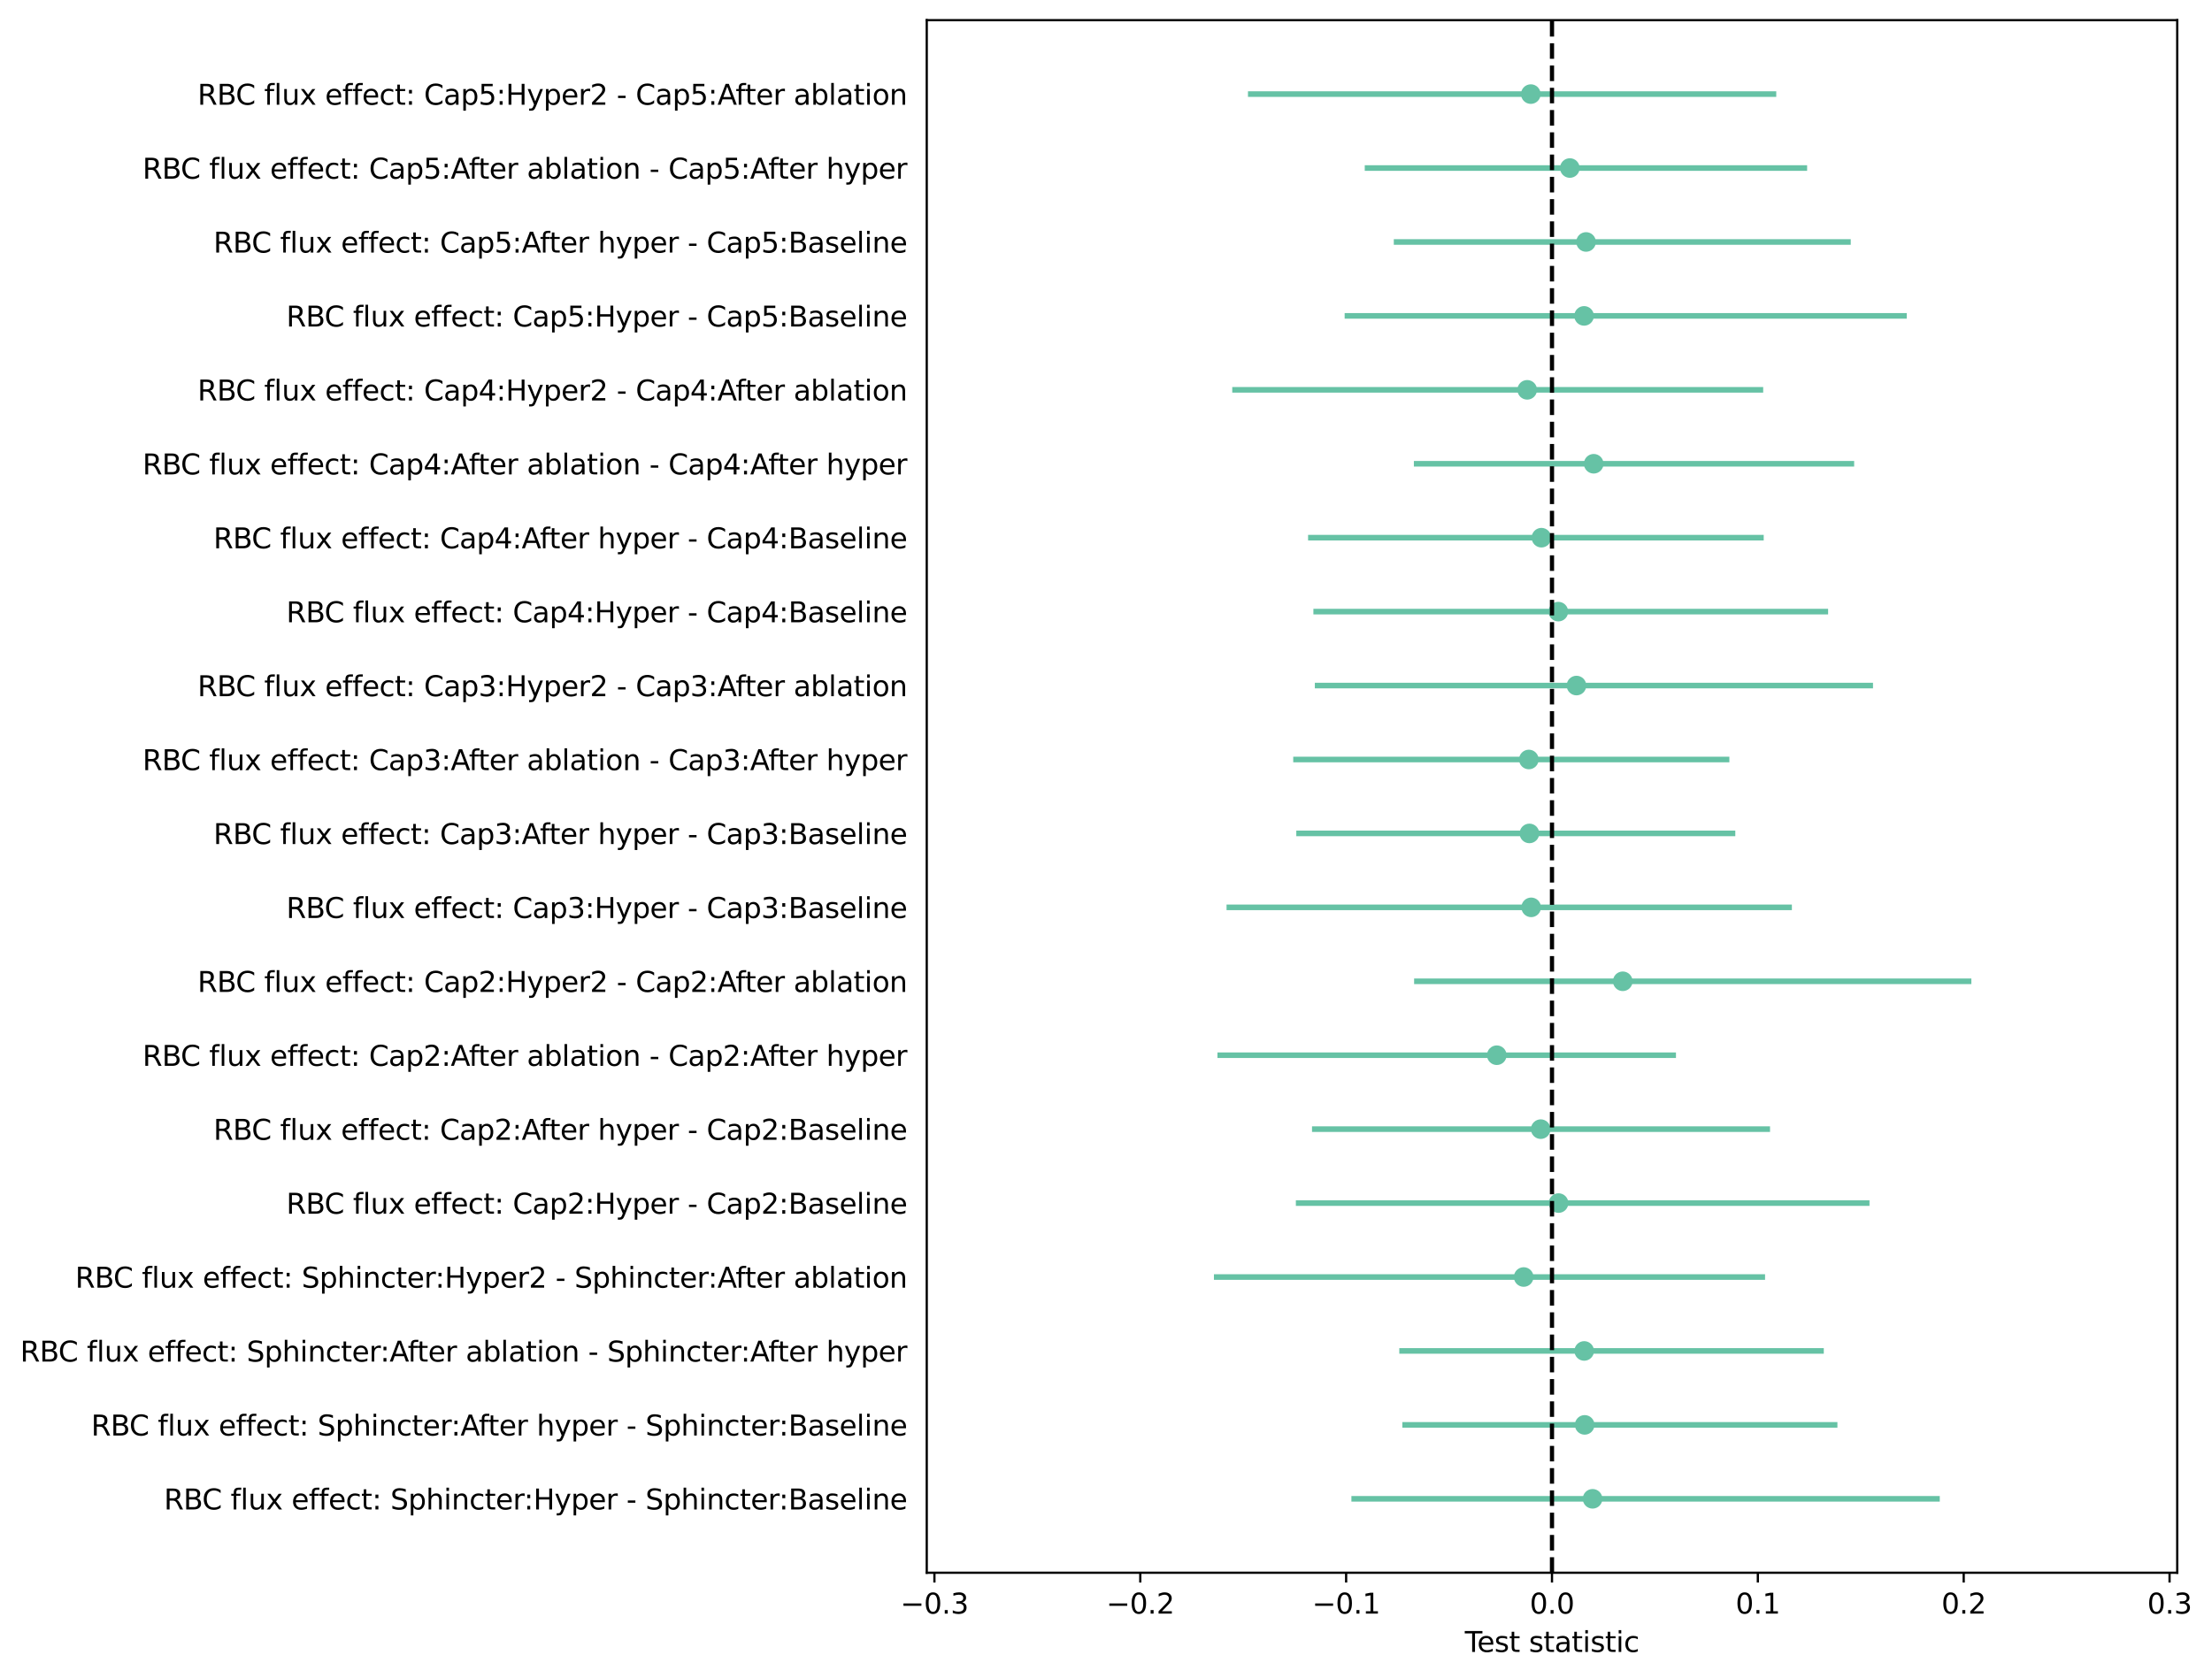 <?xml version="1.0" encoding="utf-8" standalone="no"?>
<!DOCTYPE svg PUBLIC "-//W3C//DTD SVG 1.1//EN"
  "http://www.w3.org/Graphics/SVG/1.1/DTD/svg11.dtd">
<svg xmlns:xlink="http://www.w3.org/1999/xlink" width="789.65pt" height="599.156pt" viewBox="0 0 789.65 599.156" xmlns="http://www.w3.org/2000/svg" version="1.1">
 <defs>
  <style type="text/css">*{stroke-linejoin: round; stroke-linecap: butt}</style>
 </defs>
 <g id="figure_1">
  <g id="patch_1">
   <path d="M 0 599.156 
L 789.65 599.156 
L 789.65 0 
L 0 0 
z
" style="fill: #ffffff"/>
  </g>
  <g id="axes_1">
   <g id="patch_2">
    <path d="M 330.836 561.6 
L 777.236 561.6 
L 777.236 7.2 
L 330.836 7.2 
z
" style="fill: #ffffff"/>
   </g>
   <g id="matplotlib.axis_1">
    <g id="xtick_1">
     <g id="line2d_1">
      <defs>
       <path id="mb57fb9de4e" d="M 0 0 
L 0 3.5 
" style="stroke: #000000; stroke-width: 0.8"/>
      </defs>
      <g>
       <use xlink:href="#mb57fb9de4e" x="333.573" y="561.6" style="stroke: #000000; stroke-width: 0.8"/>
      </g>
     </g>
     <g id="text_1">
      <!-- −0.3 -->
      <g transform="translate(321.432 576.198) scale(0.1 -0.1)">
       <defs>
        <path id="DejaVuSans-2212" d="M 678 2272 
L 4684 2272 
L 4684 1741 
L 678 1741 
L 678 2272 
z
" transform="scale(0.016)"/>
        <path id="DejaVuSans-30" d="M 2034 4250 
Q 1547 4250 1301 3770 
Q 1056 3291 1056 2328 
Q 1056 1369 1301 889 
Q 1547 409 2034 409 
Q 2525 409 2770 889 
Q 3016 1369 3016 2328 
Q 3016 3291 2770 3770 
Q 2525 4250 2034 4250 
z
M 2034 4750 
Q 2819 4750 3233 4129 
Q 3647 3509 3647 2328 
Q 3647 1150 3233 529 
Q 2819 -91 2034 -91 
Q 1250 -91 836 529 
Q 422 1150 422 2328 
Q 422 3509 836 4129 
Q 1250 4750 2034 4750 
z
" transform="scale(0.016)"/>
        <path id="DejaVuSans-2e" d="M 684 794 
L 1344 794 
L 1344 0 
L 684 0 
L 684 794 
z
" transform="scale(0.016)"/>
        <path id="DejaVuSans-33" d="M 2597 2516 
Q 3050 2419 3304 2112 
Q 3559 1806 3559 1356 
Q 3559 666 3084 287 
Q 2609 -91 1734 -91 
Q 1441 -91 1130 -33 
Q 819 25 488 141 
L 488 750 
Q 750 597 1062 519 
Q 1375 441 1716 441 
Q 2309 441 2620 675 
Q 2931 909 2931 1356 
Q 2931 1769 2642 2001 
Q 2353 2234 1838 2234 
L 1294 2234 
L 1294 2753 
L 1863 2753 
Q 2328 2753 2575 2939 
Q 2822 3125 2822 3475 
Q 2822 3834 2567 4026 
Q 2313 4219 1838 4219 
Q 1578 4219 1281 4162 
Q 984 4106 628 3988 
L 628 4550 
Q 988 4650 1302 4700 
Q 1616 4750 1894 4750 
Q 2613 4750 3031 4423 
Q 3450 4097 3450 3541 
Q 3450 3153 3228 2886 
Q 3006 2619 2597 2516 
z
" transform="scale(0.016)"/>
       </defs>
       <use xlink:href="#DejaVuSans-2212"/>
       <use xlink:href="#DejaVuSans-30" x="83.789"/>
       <use xlink:href="#DejaVuSans-2e" x="147.412"/>
       <use xlink:href="#DejaVuSans-33" x="179.199"/>
      </g>
     </g>
    </g>
    <g id="xtick_2">
     <g id="line2d_2">
      <g>
       <use xlink:href="#mb57fb9de4e" x="407.061" y="561.6" style="stroke: #000000; stroke-width: 0.8"/>
      </g>
     </g>
     <g id="text_2">
      <!-- −0.2 -->
      <g transform="translate(394.919 576.198) scale(0.1 -0.1)">
       <defs>
        <path id="DejaVuSans-32" d="M 1228 531 
L 3431 531 
L 3431 0 
L 469 0 
L 469 531 
Q 828 903 1448 1529 
Q 2069 2156 2228 2338 
Q 2531 2678 2651 2914 
Q 2772 3150 2772 3378 
Q 2772 3750 2511 3984 
Q 2250 4219 1831 4219 
Q 1534 4219 1204 4116 
Q 875 4013 500 3803 
L 500 4441 
Q 881 4594 1212 4672 
Q 1544 4750 1819 4750 
Q 2544 4750 2975 4387 
Q 3406 4025 3406 3419 
Q 3406 3131 3298 2873 
Q 3191 2616 2906 2266 
Q 2828 2175 2409 1742 
Q 1991 1309 1228 531 
z
" transform="scale(0.016)"/>
       </defs>
       <use xlink:href="#DejaVuSans-2212"/>
       <use xlink:href="#DejaVuSans-30" x="83.789"/>
       <use xlink:href="#DejaVuSans-2e" x="147.412"/>
       <use xlink:href="#DejaVuSans-32" x="179.199"/>
      </g>
     </g>
    </g>
    <g id="xtick_3">
     <g id="line2d_3">
      <g>
       <use xlink:href="#mb57fb9de4e" x="480.548" y="561.6" style="stroke: #000000; stroke-width: 0.8"/>
      </g>
     </g>
     <g id="text_3">
      <!-- −0.1 -->
      <g transform="translate(468.407 576.198) scale(0.1 -0.1)">
       <defs>
        <path id="DejaVuSans-31" d="M 794 531 
L 1825 531 
L 1825 4091 
L 703 3866 
L 703 4441 
L 1819 4666 
L 2450 4666 
L 2450 531 
L 3481 531 
L 3481 0 
L 794 0 
L 794 531 
z
" transform="scale(0.016)"/>
       </defs>
       <use xlink:href="#DejaVuSans-2212"/>
       <use xlink:href="#DejaVuSans-30" x="83.789"/>
       <use xlink:href="#DejaVuSans-2e" x="147.412"/>
       <use xlink:href="#DejaVuSans-31" x="179.199"/>
      </g>
     </g>
    </g>
    <g id="xtick_4">
     <g id="line2d_4">
      <g>
       <use xlink:href="#mb57fb9de4e" x="554.036" y="561.6" style="stroke: #000000; stroke-width: 0.8"/>
      </g>
     </g>
     <g id="text_4">
      <!-- 0.0 -->
      <g transform="translate(546.084 576.198) scale(0.1 -0.1)">
       <use xlink:href="#DejaVuSans-30"/>
       <use xlink:href="#DejaVuSans-2e" x="63.623"/>
       <use xlink:href="#DejaVuSans-30" x="95.41"/>
      </g>
     </g>
    </g>
    <g id="xtick_5">
     <g id="line2d_5">
      <g>
       <use xlink:href="#mb57fb9de4e" x="627.524" y="561.6" style="stroke: #000000; stroke-width: 0.8"/>
      </g>
     </g>
     <g id="text_5">
      <!-- 0.1 -->
      <g transform="translate(619.572 576.198) scale(0.1 -0.1)">
       <use xlink:href="#DejaVuSans-30"/>
       <use xlink:href="#DejaVuSans-2e" x="63.623"/>
       <use xlink:href="#DejaVuSans-31" x="95.41"/>
      </g>
     </g>
    </g>
    <g id="xtick_6">
     <g id="line2d_6">
      <g>
       <use xlink:href="#mb57fb9de4e" x="701.011" y="561.6" style="stroke: #000000; stroke-width: 0.8"/>
      </g>
     </g>
     <g id="text_6">
      <!-- 0.2 -->
      <g transform="translate(693.06 576.198) scale(0.1 -0.1)">
       <use xlink:href="#DejaVuSans-30"/>
       <use xlink:href="#DejaVuSans-2e" x="63.623"/>
       <use xlink:href="#DejaVuSans-32" x="95.41"/>
      </g>
     </g>
    </g>
    <g id="xtick_7">
     <g id="line2d_7">
      <g>
       <use xlink:href="#mb57fb9de4e" x="774.499" y="561.6" style="stroke: #000000; stroke-width: 0.8"/>
      </g>
     </g>
     <g id="text_7">
      <!-- 0.3 -->
      <g transform="translate(766.547 576.198) scale(0.1 -0.1)">
       <use xlink:href="#DejaVuSans-30"/>
       <use xlink:href="#DejaVuSans-2e" x="63.623"/>
       <use xlink:href="#DejaVuSans-33" x="95.41"/>
      </g>
     </g>
    </g>
    <g id="text_8">
     <!-- Test statistic -->
     <g transform="translate(522.92 589.877) scale(0.1 -0.1)">
      <defs>
       <path id="DejaVuSans-54" d="M -19 4666 
L 3928 4666 
L 3928 4134 
L 2272 4134 
L 2272 0 
L 1638 0 
L 1638 4134 
L -19 4134 
L -19 4666 
z
" transform="scale(0.016)"/>
       <path id="DejaVuSans-65" d="M 3597 1894 
L 3597 1613 
L 953 1613 
Q 991 1019 1311 708 
Q 1631 397 2203 397 
Q 2534 397 2845 478 
Q 3156 559 3463 722 
L 3463 178 
Q 3153 47 2828 -22 
Q 2503 -91 2169 -91 
Q 1331 -91 842 396 
Q 353 884 353 1716 
Q 353 2575 817 3079 
Q 1281 3584 2069 3584 
Q 2775 3584 3186 3129 
Q 3597 2675 3597 1894 
z
M 3022 2063 
Q 3016 2534 2758 2815 
Q 2500 3097 2075 3097 
Q 1594 3097 1305 2825 
Q 1016 2553 972 2059 
L 3022 2063 
z
" transform="scale(0.016)"/>
       <path id="DejaVuSans-73" d="M 2834 3397 
L 2834 2853 
Q 2591 2978 2328 3040 
Q 2066 3103 1784 3103 
Q 1356 3103 1142 2972 
Q 928 2841 928 2578 
Q 928 2378 1081 2264 
Q 1234 2150 1697 2047 
L 1894 2003 
Q 2506 1872 2764 1633 
Q 3022 1394 3022 966 
Q 3022 478 2636 193 
Q 2250 -91 1575 -91 
Q 1294 -91 989 -36 
Q 684 19 347 128 
L 347 722 
Q 666 556 975 473 
Q 1284 391 1588 391 
Q 1994 391 2212 530 
Q 2431 669 2431 922 
Q 2431 1156 2273 1281 
Q 2116 1406 1581 1522 
L 1381 1569 
Q 847 1681 609 1914 
Q 372 2147 372 2553 
Q 372 3047 722 3315 
Q 1072 3584 1716 3584 
Q 2034 3584 2315 3537 
Q 2597 3491 2834 3397 
z
" transform="scale(0.016)"/>
       <path id="DejaVuSans-74" d="M 1172 4494 
L 1172 3500 
L 2356 3500 
L 2356 3053 
L 1172 3053 
L 1172 1153 
Q 1172 725 1289 603 
Q 1406 481 1766 481 
L 2356 481 
L 2356 0 
L 1766 0 
Q 1100 0 847 248 
Q 594 497 594 1153 
L 594 3053 
L 172 3053 
L 172 3500 
L 594 3500 
L 594 4494 
L 1172 4494 
z
" transform="scale(0.016)"/>
       <path id="DejaVuSans-20" transform="scale(0.016)"/>
       <path id="DejaVuSans-61" d="M 2194 1759 
Q 1497 1759 1228 1600 
Q 959 1441 959 1056 
Q 959 750 1161 570 
Q 1363 391 1709 391 
Q 2188 391 2477 730 
Q 2766 1069 2766 1631 
L 2766 1759 
L 2194 1759 
z
M 3341 1997 
L 3341 0 
L 2766 0 
L 2766 531 
Q 2569 213 2275 61 
Q 1981 -91 1556 -91 
Q 1019 -91 701 211 
Q 384 513 384 1019 
Q 384 1609 779 1909 
Q 1175 2209 1959 2209 
L 2766 2209 
L 2766 2266 
Q 2766 2663 2505 2880 
Q 2244 3097 1772 3097 
Q 1472 3097 1187 3025 
Q 903 2953 641 2809 
L 641 3341 
Q 956 3463 1253 3523 
Q 1550 3584 1831 3584 
Q 2591 3584 2966 3190 
Q 3341 2797 3341 1997 
z
" transform="scale(0.016)"/>
       <path id="DejaVuSans-69" d="M 603 3500 
L 1178 3500 
L 1178 0 
L 603 0 
L 603 3500 
z
M 603 4863 
L 1178 4863 
L 1178 4134 
L 603 4134 
L 603 4863 
z
" transform="scale(0.016)"/>
       <path id="DejaVuSans-63" d="M 3122 3366 
L 3122 2828 
Q 2878 2963 2633 3030 
Q 2388 3097 2138 3097 
Q 1578 3097 1268 2742 
Q 959 2388 959 1747 
Q 959 1106 1268 751 
Q 1578 397 2138 397 
Q 2388 397 2633 464 
Q 2878 531 3122 666 
L 3122 134 
Q 2881 22 2623 -34 
Q 2366 -91 2075 -91 
Q 1284 -91 818 406 
Q 353 903 353 1747 
Q 353 2603 823 3093 
Q 1294 3584 2113 3584 
Q 2378 3584 2631 3529 
Q 2884 3475 3122 3366 
z
" transform="scale(0.016)"/>
      </defs>
      <use xlink:href="#DejaVuSans-54"/>
      <use xlink:href="#DejaVuSans-65" x="44.084"/>
      <use xlink:href="#DejaVuSans-73" x="105.607"/>
      <use xlink:href="#DejaVuSans-74" x="157.707"/>
      <use xlink:href="#DejaVuSans-20" x="196.916"/>
      <use xlink:href="#DejaVuSans-73" x="228.703"/>
      <use xlink:href="#DejaVuSans-74" x="280.803"/>
      <use xlink:href="#DejaVuSans-61" x="320.012"/>
      <use xlink:href="#DejaVuSans-74" x="381.291"/>
      <use xlink:href="#DejaVuSans-69" x="420.5"/>
      <use xlink:href="#DejaVuSans-73" x="448.283"/>
      <use xlink:href="#DejaVuSans-74" x="500.383"/>
      <use xlink:href="#DejaVuSans-69" x="539.592"/>
      <use xlink:href="#DejaVuSans-63" x="567.375"/>
     </g>
    </g>
   </g>
   <g id="matplotlib.axis_2">
    <g id="ytick_1"/>
    <g id="ytick_2">
     <g id="text_9">
      <!-- RBC flux effect: Sphincter:Hyper - Sphincter:Baseline -->
      <g transform="translate(58.528 538.999) scale(0.1 -0.1)">
       <defs>
        <path id="DejaVuSans-52" d="M 2841 2188 
Q 3044 2119 3236 1894 
Q 3428 1669 3622 1275 
L 4263 0 
L 3584 0 
L 2988 1197 
Q 2756 1666 2539 1819 
Q 2322 1972 1947 1972 
L 1259 1972 
L 1259 0 
L 628 0 
L 628 4666 
L 2053 4666 
Q 2853 4666 3247 4331 
Q 3641 3997 3641 3322 
Q 3641 2881 3436 2590 
Q 3231 2300 2841 2188 
z
M 1259 4147 
L 1259 2491 
L 2053 2491 
Q 2509 2491 2742 2702 
Q 2975 2913 2975 3322 
Q 2975 3731 2742 3939 
Q 2509 4147 2053 4147 
L 1259 4147 
z
" transform="scale(0.016)"/>
        <path id="DejaVuSans-42" d="M 1259 2228 
L 1259 519 
L 2272 519 
Q 2781 519 3026 730 
Q 3272 941 3272 1375 
Q 3272 1813 3026 2020 
Q 2781 2228 2272 2228 
L 1259 2228 
z
M 1259 4147 
L 1259 2741 
L 2194 2741 
Q 2656 2741 2882 2914 
Q 3109 3088 3109 3444 
Q 3109 3797 2882 3972 
Q 2656 4147 2194 4147 
L 1259 4147 
z
M 628 4666 
L 2241 4666 
Q 2963 4666 3353 4366 
Q 3744 4066 3744 3513 
Q 3744 3084 3544 2831 
Q 3344 2578 2956 2516 
Q 3422 2416 3680 2098 
Q 3938 1781 3938 1306 
Q 3938 681 3513 340 
Q 3088 0 2303 0 
L 628 0 
L 628 4666 
z
" transform="scale(0.016)"/>
        <path id="DejaVuSans-43" d="M 4122 4306 
L 4122 3641 
Q 3803 3938 3442 4084 
Q 3081 4231 2675 4231 
Q 1875 4231 1450 3742 
Q 1025 3253 1025 2328 
Q 1025 1406 1450 917 
Q 1875 428 2675 428 
Q 3081 428 3442 575 
Q 3803 722 4122 1019 
L 4122 359 
Q 3791 134 3420 21 
Q 3050 -91 2638 -91 
Q 1578 -91 968 557 
Q 359 1206 359 2328 
Q 359 3453 968 4101 
Q 1578 4750 2638 4750 
Q 3056 4750 3426 4639 
Q 3797 4528 4122 4306 
z
" transform="scale(0.016)"/>
        <path id="DejaVuSans-66" d="M 2375 4863 
L 2375 4384 
L 1825 4384 
Q 1516 4384 1395 4259 
Q 1275 4134 1275 3809 
L 1275 3500 
L 2222 3500 
L 2222 3053 
L 1275 3053 
L 1275 0 
L 697 0 
L 697 3053 
L 147 3053 
L 147 3500 
L 697 3500 
L 697 3744 
Q 697 4328 969 4595 
Q 1241 4863 1831 4863 
L 2375 4863 
z
" transform="scale(0.016)"/>
        <path id="DejaVuSans-6c" d="M 603 4863 
L 1178 4863 
L 1178 0 
L 603 0 
L 603 4863 
z
" transform="scale(0.016)"/>
        <path id="DejaVuSans-75" d="M 544 1381 
L 544 3500 
L 1119 3500 
L 1119 1403 
Q 1119 906 1312 657 
Q 1506 409 1894 409 
Q 2359 409 2629 706 
Q 2900 1003 2900 1516 
L 2900 3500 
L 3475 3500 
L 3475 0 
L 2900 0 
L 2900 538 
Q 2691 219 2414 64 
Q 2138 -91 1772 -91 
Q 1169 -91 856 284 
Q 544 659 544 1381 
z
M 1991 3584 
L 1991 3584 
z
" transform="scale(0.016)"/>
        <path id="DejaVuSans-78" d="M 3513 3500 
L 2247 1797 
L 3578 0 
L 2900 0 
L 1881 1375 
L 863 0 
L 184 0 
L 1544 1831 
L 300 3500 
L 978 3500 
L 1906 2253 
L 2834 3500 
L 3513 3500 
z
" transform="scale(0.016)"/>
        <path id="DejaVuSans-3a" d="M 750 794 
L 1409 794 
L 1409 0 
L 750 0 
L 750 794 
z
M 750 3309 
L 1409 3309 
L 1409 2516 
L 750 2516 
L 750 3309 
z
" transform="scale(0.016)"/>
        <path id="DejaVuSans-53" d="M 3425 4513 
L 3425 3897 
Q 3066 4069 2747 4153 
Q 2428 4238 2131 4238 
Q 1616 4238 1336 4038 
Q 1056 3838 1056 3469 
Q 1056 3159 1242 3001 
Q 1428 2844 1947 2747 
L 2328 2669 
Q 3034 2534 3370 2195 
Q 3706 1856 3706 1288 
Q 3706 609 3251 259 
Q 2797 -91 1919 -91 
Q 1588 -91 1214 -16 
Q 841 59 441 206 
L 441 856 
Q 825 641 1194 531 
Q 1563 422 1919 422 
Q 2459 422 2753 634 
Q 3047 847 3047 1241 
Q 3047 1584 2836 1778 
Q 2625 1972 2144 2069 
L 1759 2144 
Q 1053 2284 737 2584 
Q 422 2884 422 3419 
Q 422 4038 858 4394 
Q 1294 4750 2059 4750 
Q 2388 4750 2728 4690 
Q 3069 4631 3425 4513 
z
" transform="scale(0.016)"/>
        <path id="DejaVuSans-70" d="M 1159 525 
L 1159 -1331 
L 581 -1331 
L 581 3500 
L 1159 3500 
L 1159 2969 
Q 1341 3281 1617 3432 
Q 1894 3584 2278 3584 
Q 2916 3584 3314 3078 
Q 3713 2572 3713 1747 
Q 3713 922 3314 415 
Q 2916 -91 2278 -91 
Q 1894 -91 1617 61 
Q 1341 213 1159 525 
z
M 3116 1747 
Q 3116 2381 2855 2742 
Q 2594 3103 2138 3103 
Q 1681 3103 1420 2742 
Q 1159 2381 1159 1747 
Q 1159 1113 1420 752 
Q 1681 391 2138 391 
Q 2594 391 2855 752 
Q 3116 1113 3116 1747 
z
" transform="scale(0.016)"/>
        <path id="DejaVuSans-68" d="M 3513 2113 
L 3513 0 
L 2938 0 
L 2938 2094 
Q 2938 2591 2744 2837 
Q 2550 3084 2163 3084 
Q 1697 3084 1428 2787 
Q 1159 2491 1159 1978 
L 1159 0 
L 581 0 
L 581 4863 
L 1159 4863 
L 1159 2956 
Q 1366 3272 1645 3428 
Q 1925 3584 2291 3584 
Q 2894 3584 3203 3211 
Q 3513 2838 3513 2113 
z
" transform="scale(0.016)"/>
        <path id="DejaVuSans-6e" d="M 3513 2113 
L 3513 0 
L 2938 0 
L 2938 2094 
Q 2938 2591 2744 2837 
Q 2550 3084 2163 3084 
Q 1697 3084 1428 2787 
Q 1159 2491 1159 1978 
L 1159 0 
L 581 0 
L 581 3500 
L 1159 3500 
L 1159 2956 
Q 1366 3272 1645 3428 
Q 1925 3584 2291 3584 
Q 2894 3584 3203 3211 
Q 3513 2838 3513 2113 
z
" transform="scale(0.016)"/>
        <path id="DejaVuSans-72" d="M 2631 2963 
Q 2534 3019 2420 3045 
Q 2306 3072 2169 3072 
Q 1681 3072 1420 2755 
Q 1159 2438 1159 1844 
L 1159 0 
L 581 0 
L 581 3500 
L 1159 3500 
L 1159 2956 
Q 1341 3275 1631 3429 
Q 1922 3584 2338 3584 
Q 2397 3584 2469 3576 
Q 2541 3569 2628 3553 
L 2631 2963 
z
" transform="scale(0.016)"/>
        <path id="DejaVuSans-48" d="M 628 4666 
L 1259 4666 
L 1259 2753 
L 3553 2753 
L 3553 4666 
L 4184 4666 
L 4184 0 
L 3553 0 
L 3553 2222 
L 1259 2222 
L 1259 0 
L 628 0 
L 628 4666 
z
" transform="scale(0.016)"/>
        <path id="DejaVuSans-79" d="M 2059 -325 
Q 1816 -950 1584 -1140 
Q 1353 -1331 966 -1331 
L 506 -1331 
L 506 -850 
L 844 -850 
Q 1081 -850 1212 -737 
Q 1344 -625 1503 -206 
L 1606 56 
L 191 3500 
L 800 3500 
L 1894 763 
L 2988 3500 
L 3597 3500 
L 2059 -325 
z
" transform="scale(0.016)"/>
        <path id="DejaVuSans-2d" d="M 313 2009 
L 1997 2009 
L 1997 1497 
L 313 1497 
L 313 2009 
z
" transform="scale(0.016)"/>
       </defs>
       <use xlink:href="#DejaVuSans-52"/>
       <use xlink:href="#DejaVuSans-42" x="69.482"/>
       <use xlink:href="#DejaVuSans-43" x="136.336"/>
       <use xlink:href="#DejaVuSans-20" x="206.16"/>
       <use xlink:href="#DejaVuSans-66" x="237.947"/>
       <use xlink:href="#DejaVuSans-6c" x="273.152"/>
       <use xlink:href="#DejaVuSans-75" x="300.936"/>
       <use xlink:href="#DejaVuSans-78" x="364.314"/>
       <use xlink:href="#DejaVuSans-20" x="423.494"/>
       <use xlink:href="#DejaVuSans-65" x="455.281"/>
       <use xlink:href="#DejaVuSans-66" x="516.805"/>
       <use xlink:href="#DejaVuSans-66" x="552.01"/>
       <use xlink:href="#DejaVuSans-65" x="587.215"/>
       <use xlink:href="#DejaVuSans-63" x="648.738"/>
       <use xlink:href="#DejaVuSans-74" x="703.719"/>
       <use xlink:href="#DejaVuSans-3a" x="742.928"/>
       <use xlink:href="#DejaVuSans-20" x="776.619"/>
       <use xlink:href="#DejaVuSans-53" x="808.406"/>
       <use xlink:href="#DejaVuSans-70" x="871.883"/>
       <use xlink:href="#DejaVuSans-68" x="935.359"/>
       <use xlink:href="#DejaVuSans-69" x="998.738"/>
       <use xlink:href="#DejaVuSans-6e" x="1026.521"/>
       <use xlink:href="#DejaVuSans-63" x="1089.9"/>
       <use xlink:href="#DejaVuSans-74" x="1144.881"/>
       <use xlink:href="#DejaVuSans-65" x="1184.09"/>
       <use xlink:href="#DejaVuSans-72" x="1245.613"/>
       <use xlink:href="#DejaVuSans-3a" x="1284.977"/>
       <use xlink:href="#DejaVuSans-48" x="1318.668"/>
       <use xlink:href="#DejaVuSans-79" x="1393.863"/>
       <use xlink:href="#DejaVuSans-70" x="1453.043"/>
       <use xlink:href="#DejaVuSans-65" x="1516.52"/>
       <use xlink:href="#DejaVuSans-72" x="1578.043"/>
       <use xlink:href="#DejaVuSans-20" x="1619.156"/>
       <use xlink:href="#DejaVuSans-2d" x="1650.943"/>
       <use xlink:href="#DejaVuSans-20" x="1687.027"/>
       <use xlink:href="#DejaVuSans-53" x="1718.814"/>
       <use xlink:href="#DejaVuSans-70" x="1782.291"/>
       <use xlink:href="#DejaVuSans-68" x="1845.768"/>
       <use xlink:href="#DejaVuSans-69" x="1909.146"/>
       <use xlink:href="#DejaVuSans-6e" x="1936.93"/>
       <use xlink:href="#DejaVuSans-63" x="2000.309"/>
       <use xlink:href="#DejaVuSans-74" x="2055.289"/>
       <use xlink:href="#DejaVuSans-65" x="2094.498"/>
       <use xlink:href="#DejaVuSans-72" x="2156.021"/>
       <use xlink:href="#DejaVuSans-3a" x="2195.385"/>
       <use xlink:href="#DejaVuSans-42" x="2229.076"/>
       <use xlink:href="#DejaVuSans-61" x="2297.68"/>
       <use xlink:href="#DejaVuSans-73" x="2358.959"/>
       <use xlink:href="#DejaVuSans-65" x="2411.059"/>
       <use xlink:href="#DejaVuSans-6c" x="2472.582"/>
       <use xlink:href="#DejaVuSans-69" x="2500.365"/>
       <use xlink:href="#DejaVuSans-6e" x="2528.148"/>
       <use xlink:href="#DejaVuSans-65" x="2591.527"/>
      </g>
     </g>
    </g>
    <g id="ytick_3">
     <g id="text_10">
      <!-- RBC flux effect: Sphincter:After hyper - Sphincter:Baseline -->
      <g transform="translate(32.525 512.599) scale(0.1 -0.1)">
       <defs>
        <path id="DejaVuSans-41" d="M 2188 4044 
L 1331 1722 
L 3047 1722 
L 2188 4044 
z
M 1831 4666 
L 2547 4666 
L 4325 0 
L 3669 0 
L 3244 1197 
L 1141 1197 
L 716 0 
L 50 0 
L 1831 4666 
z
" transform="scale(0.016)"/>
       </defs>
       <use xlink:href="#DejaVuSans-52"/>
       <use xlink:href="#DejaVuSans-42" x="69.482"/>
       <use xlink:href="#DejaVuSans-43" x="136.336"/>
       <use xlink:href="#DejaVuSans-20" x="206.16"/>
       <use xlink:href="#DejaVuSans-66" x="237.947"/>
       <use xlink:href="#DejaVuSans-6c" x="273.152"/>
       <use xlink:href="#DejaVuSans-75" x="300.936"/>
       <use xlink:href="#DejaVuSans-78" x="364.314"/>
       <use xlink:href="#DejaVuSans-20" x="423.494"/>
       <use xlink:href="#DejaVuSans-65" x="455.281"/>
       <use xlink:href="#DejaVuSans-66" x="516.805"/>
       <use xlink:href="#DejaVuSans-66" x="552.01"/>
       <use xlink:href="#DejaVuSans-65" x="587.215"/>
       <use xlink:href="#DejaVuSans-63" x="648.738"/>
       <use xlink:href="#DejaVuSans-74" x="703.719"/>
       <use xlink:href="#DejaVuSans-3a" x="742.928"/>
       <use xlink:href="#DejaVuSans-20" x="776.619"/>
       <use xlink:href="#DejaVuSans-53" x="808.406"/>
       <use xlink:href="#DejaVuSans-70" x="871.883"/>
       <use xlink:href="#DejaVuSans-68" x="935.359"/>
       <use xlink:href="#DejaVuSans-69" x="998.738"/>
       <use xlink:href="#DejaVuSans-6e" x="1026.521"/>
       <use xlink:href="#DejaVuSans-63" x="1089.9"/>
       <use xlink:href="#DejaVuSans-74" x="1144.881"/>
       <use xlink:href="#DejaVuSans-65" x="1184.09"/>
       <use xlink:href="#DejaVuSans-72" x="1245.613"/>
       <use xlink:href="#DejaVuSans-3a" x="1284.977"/>
       <use xlink:href="#DejaVuSans-41" x="1318.668"/>
       <use xlink:href="#DejaVuSans-66" x="1383.451"/>
       <use xlink:href="#DejaVuSans-74" x="1416.906"/>
       <use xlink:href="#DejaVuSans-65" x="1456.115"/>
       <use xlink:href="#DejaVuSans-72" x="1517.639"/>
       <use xlink:href="#DejaVuSans-20" x="1558.752"/>
       <use xlink:href="#DejaVuSans-68" x="1590.539"/>
       <use xlink:href="#DejaVuSans-79" x="1653.918"/>
       <use xlink:href="#DejaVuSans-70" x="1713.098"/>
       <use xlink:href="#DejaVuSans-65" x="1776.574"/>
       <use xlink:href="#DejaVuSans-72" x="1838.098"/>
       <use xlink:href="#DejaVuSans-20" x="1879.211"/>
       <use xlink:href="#DejaVuSans-2d" x="1910.998"/>
       <use xlink:href="#DejaVuSans-20" x="1947.082"/>
       <use xlink:href="#DejaVuSans-53" x="1978.869"/>
       <use xlink:href="#DejaVuSans-70" x="2042.346"/>
       <use xlink:href="#DejaVuSans-68" x="2105.822"/>
       <use xlink:href="#DejaVuSans-69" x="2169.201"/>
       <use xlink:href="#DejaVuSans-6e" x="2196.984"/>
       <use xlink:href="#DejaVuSans-63" x="2260.363"/>
       <use xlink:href="#DejaVuSans-74" x="2315.344"/>
       <use xlink:href="#DejaVuSans-65" x="2354.553"/>
       <use xlink:href="#DejaVuSans-72" x="2416.076"/>
       <use xlink:href="#DejaVuSans-3a" x="2455.439"/>
       <use xlink:href="#DejaVuSans-42" x="2489.131"/>
       <use xlink:href="#DejaVuSans-61" x="2557.734"/>
       <use xlink:href="#DejaVuSans-73" x="2619.014"/>
       <use xlink:href="#DejaVuSans-65" x="2671.113"/>
       <use xlink:href="#DejaVuSans-6c" x="2732.637"/>
       <use xlink:href="#DejaVuSans-69" x="2760.42"/>
       <use xlink:href="#DejaVuSans-6e" x="2788.203"/>
       <use xlink:href="#DejaVuSans-65" x="2851.582"/>
      </g>
     </g>
    </g>
    <g id="ytick_4">
     <g id="text_11">
      <!-- RBC flux effect: Sphincter:After ablation - Sphincter:After hyper -->
      <g transform="translate(7.2 486.199) scale(0.1 -0.1)">
       <defs>
        <path id="DejaVuSans-62" d="M 3116 1747 
Q 3116 2381 2855 2742 
Q 2594 3103 2138 3103 
Q 1681 3103 1420 2742 
Q 1159 2381 1159 1747 
Q 1159 1113 1420 752 
Q 1681 391 2138 391 
Q 2594 391 2855 752 
Q 3116 1113 3116 1747 
z
M 1159 2969 
Q 1341 3281 1617 3432 
Q 1894 3584 2278 3584 
Q 2916 3584 3314 3078 
Q 3713 2572 3713 1747 
Q 3713 922 3314 415 
Q 2916 -91 2278 -91 
Q 1894 -91 1617 61 
Q 1341 213 1159 525 
L 1159 0 
L 581 0 
L 581 4863 
L 1159 4863 
L 1159 2969 
z
" transform="scale(0.016)"/>
        <path id="DejaVuSans-6f" d="M 1959 3097 
Q 1497 3097 1228 2736 
Q 959 2375 959 1747 
Q 959 1119 1226 758 
Q 1494 397 1959 397 
Q 2419 397 2687 759 
Q 2956 1122 2956 1747 
Q 2956 2369 2687 2733 
Q 2419 3097 1959 3097 
z
M 1959 3584 
Q 2709 3584 3137 3096 
Q 3566 2609 3566 1747 
Q 3566 888 3137 398 
Q 2709 -91 1959 -91 
Q 1206 -91 779 398 
Q 353 888 353 1747 
Q 353 2609 779 3096 
Q 1206 3584 1959 3584 
z
" transform="scale(0.016)"/>
       </defs>
       <use xlink:href="#DejaVuSans-52"/>
       <use xlink:href="#DejaVuSans-42" x="69.482"/>
       <use xlink:href="#DejaVuSans-43" x="136.336"/>
       <use xlink:href="#DejaVuSans-20" x="206.16"/>
       <use xlink:href="#DejaVuSans-66" x="237.947"/>
       <use xlink:href="#DejaVuSans-6c" x="273.152"/>
       <use xlink:href="#DejaVuSans-75" x="300.936"/>
       <use xlink:href="#DejaVuSans-78" x="364.314"/>
       <use xlink:href="#DejaVuSans-20" x="423.494"/>
       <use xlink:href="#DejaVuSans-65" x="455.281"/>
       <use xlink:href="#DejaVuSans-66" x="516.805"/>
       <use xlink:href="#DejaVuSans-66" x="552.01"/>
       <use xlink:href="#DejaVuSans-65" x="587.215"/>
       <use xlink:href="#DejaVuSans-63" x="648.738"/>
       <use xlink:href="#DejaVuSans-74" x="703.719"/>
       <use xlink:href="#DejaVuSans-3a" x="742.928"/>
       <use xlink:href="#DejaVuSans-20" x="776.619"/>
       <use xlink:href="#DejaVuSans-53" x="808.406"/>
       <use xlink:href="#DejaVuSans-70" x="871.883"/>
       <use xlink:href="#DejaVuSans-68" x="935.359"/>
       <use xlink:href="#DejaVuSans-69" x="998.738"/>
       <use xlink:href="#DejaVuSans-6e" x="1026.521"/>
       <use xlink:href="#DejaVuSans-63" x="1089.9"/>
       <use xlink:href="#DejaVuSans-74" x="1144.881"/>
       <use xlink:href="#DejaVuSans-65" x="1184.09"/>
       <use xlink:href="#DejaVuSans-72" x="1245.613"/>
       <use xlink:href="#DejaVuSans-3a" x="1284.977"/>
       <use xlink:href="#DejaVuSans-41" x="1318.668"/>
       <use xlink:href="#DejaVuSans-66" x="1383.451"/>
       <use xlink:href="#DejaVuSans-74" x="1416.906"/>
       <use xlink:href="#DejaVuSans-65" x="1456.115"/>
       <use xlink:href="#DejaVuSans-72" x="1517.639"/>
       <use xlink:href="#DejaVuSans-20" x="1558.752"/>
       <use xlink:href="#DejaVuSans-61" x="1590.539"/>
       <use xlink:href="#DejaVuSans-62" x="1651.818"/>
       <use xlink:href="#DejaVuSans-6c" x="1715.295"/>
       <use xlink:href="#DejaVuSans-61" x="1743.078"/>
       <use xlink:href="#DejaVuSans-74" x="1804.357"/>
       <use xlink:href="#DejaVuSans-69" x="1843.566"/>
       <use xlink:href="#DejaVuSans-6f" x="1871.35"/>
       <use xlink:href="#DejaVuSans-6e" x="1932.531"/>
       <use xlink:href="#DejaVuSans-20" x="1995.91"/>
       <use xlink:href="#DejaVuSans-2d" x="2027.697"/>
       <use xlink:href="#DejaVuSans-20" x="2063.781"/>
       <use xlink:href="#DejaVuSans-53" x="2095.568"/>
       <use xlink:href="#DejaVuSans-70" x="2159.045"/>
       <use xlink:href="#DejaVuSans-68" x="2222.521"/>
       <use xlink:href="#DejaVuSans-69" x="2285.9"/>
       <use xlink:href="#DejaVuSans-6e" x="2313.684"/>
       <use xlink:href="#DejaVuSans-63" x="2377.062"/>
       <use xlink:href="#DejaVuSans-74" x="2432.043"/>
       <use xlink:href="#DejaVuSans-65" x="2471.252"/>
       <use xlink:href="#DejaVuSans-72" x="2532.775"/>
       <use xlink:href="#DejaVuSans-3a" x="2572.139"/>
       <use xlink:href="#DejaVuSans-41" x="2605.83"/>
       <use xlink:href="#DejaVuSans-66" x="2670.613"/>
       <use xlink:href="#DejaVuSans-74" x="2704.068"/>
       <use xlink:href="#DejaVuSans-65" x="2743.277"/>
       <use xlink:href="#DejaVuSans-72" x="2804.801"/>
       <use xlink:href="#DejaVuSans-20" x="2845.914"/>
       <use xlink:href="#DejaVuSans-68" x="2877.701"/>
       <use xlink:href="#DejaVuSans-79" x="2941.08"/>
       <use xlink:href="#DejaVuSans-70" x="3000.26"/>
       <use xlink:href="#DejaVuSans-65" x="3063.736"/>
       <use xlink:href="#DejaVuSans-72" x="3125.26"/>
      </g>
     </g>
    </g>
    <g id="ytick_5">
     <g id="text_12">
      <!-- RBC flux effect: Sphincter:Hyper2 - Sphincter:After ablation -->
      <g transform="translate(26.841 459.799) scale(0.1 -0.1)">
       <use xlink:href="#DejaVuSans-52"/>
       <use xlink:href="#DejaVuSans-42" x="69.482"/>
       <use xlink:href="#DejaVuSans-43" x="136.336"/>
       <use xlink:href="#DejaVuSans-20" x="206.16"/>
       <use xlink:href="#DejaVuSans-66" x="237.947"/>
       <use xlink:href="#DejaVuSans-6c" x="273.152"/>
       <use xlink:href="#DejaVuSans-75" x="300.936"/>
       <use xlink:href="#DejaVuSans-78" x="364.314"/>
       <use xlink:href="#DejaVuSans-20" x="423.494"/>
       <use xlink:href="#DejaVuSans-65" x="455.281"/>
       <use xlink:href="#DejaVuSans-66" x="516.805"/>
       <use xlink:href="#DejaVuSans-66" x="552.01"/>
       <use xlink:href="#DejaVuSans-65" x="587.215"/>
       <use xlink:href="#DejaVuSans-63" x="648.738"/>
       <use xlink:href="#DejaVuSans-74" x="703.719"/>
       <use xlink:href="#DejaVuSans-3a" x="742.928"/>
       <use xlink:href="#DejaVuSans-20" x="776.619"/>
       <use xlink:href="#DejaVuSans-53" x="808.406"/>
       <use xlink:href="#DejaVuSans-70" x="871.883"/>
       <use xlink:href="#DejaVuSans-68" x="935.359"/>
       <use xlink:href="#DejaVuSans-69" x="998.738"/>
       <use xlink:href="#DejaVuSans-6e" x="1026.521"/>
       <use xlink:href="#DejaVuSans-63" x="1089.9"/>
       <use xlink:href="#DejaVuSans-74" x="1144.881"/>
       <use xlink:href="#DejaVuSans-65" x="1184.09"/>
       <use xlink:href="#DejaVuSans-72" x="1245.613"/>
       <use xlink:href="#DejaVuSans-3a" x="1284.977"/>
       <use xlink:href="#DejaVuSans-48" x="1318.668"/>
       <use xlink:href="#DejaVuSans-79" x="1393.863"/>
       <use xlink:href="#DejaVuSans-70" x="1453.043"/>
       <use xlink:href="#DejaVuSans-65" x="1516.52"/>
       <use xlink:href="#DejaVuSans-72" x="1578.043"/>
       <use xlink:href="#DejaVuSans-32" x="1619.156"/>
       <use xlink:href="#DejaVuSans-20" x="1682.779"/>
       <use xlink:href="#DejaVuSans-2d" x="1714.566"/>
       <use xlink:href="#DejaVuSans-20" x="1750.65"/>
       <use xlink:href="#DejaVuSans-53" x="1782.438"/>
       <use xlink:href="#DejaVuSans-70" x="1845.914"/>
       <use xlink:href="#DejaVuSans-68" x="1909.391"/>
       <use xlink:href="#DejaVuSans-69" x="1972.77"/>
       <use xlink:href="#DejaVuSans-6e" x="2000.553"/>
       <use xlink:href="#DejaVuSans-63" x="2063.932"/>
       <use xlink:href="#DejaVuSans-74" x="2118.912"/>
       <use xlink:href="#DejaVuSans-65" x="2158.121"/>
       <use xlink:href="#DejaVuSans-72" x="2219.645"/>
       <use xlink:href="#DejaVuSans-3a" x="2259.008"/>
       <use xlink:href="#DejaVuSans-41" x="2292.699"/>
       <use xlink:href="#DejaVuSans-66" x="2357.482"/>
       <use xlink:href="#DejaVuSans-74" x="2390.938"/>
       <use xlink:href="#DejaVuSans-65" x="2430.146"/>
       <use xlink:href="#DejaVuSans-72" x="2491.67"/>
       <use xlink:href="#DejaVuSans-20" x="2532.783"/>
       <use xlink:href="#DejaVuSans-61" x="2564.57"/>
       <use xlink:href="#DejaVuSans-62" x="2625.85"/>
       <use xlink:href="#DejaVuSans-6c" x="2689.326"/>
       <use xlink:href="#DejaVuSans-61" x="2717.109"/>
       <use xlink:href="#DejaVuSans-74" x="2778.389"/>
       <use xlink:href="#DejaVuSans-69" x="2817.598"/>
       <use xlink:href="#DejaVuSans-6f" x="2845.381"/>
       <use xlink:href="#DejaVuSans-6e" x="2906.562"/>
      </g>
     </g>
    </g>
    <g id="ytick_6">
     <g id="text_13">
      <!-- RBC flux effect: Cap2:Hyper - Cap2:Baseline -->
      <g transform="translate(102.2 433.399) scale(0.1 -0.1)">
       <use xlink:href="#DejaVuSans-52"/>
       <use xlink:href="#DejaVuSans-42" x="69.482"/>
       <use xlink:href="#DejaVuSans-43" x="136.336"/>
       <use xlink:href="#DejaVuSans-20" x="206.16"/>
       <use xlink:href="#DejaVuSans-66" x="237.947"/>
       <use xlink:href="#DejaVuSans-6c" x="273.152"/>
       <use xlink:href="#DejaVuSans-75" x="300.936"/>
       <use xlink:href="#DejaVuSans-78" x="364.314"/>
       <use xlink:href="#DejaVuSans-20" x="423.494"/>
       <use xlink:href="#DejaVuSans-65" x="455.281"/>
       <use xlink:href="#DejaVuSans-66" x="516.805"/>
       <use xlink:href="#DejaVuSans-66" x="552.01"/>
       <use xlink:href="#DejaVuSans-65" x="587.215"/>
       <use xlink:href="#DejaVuSans-63" x="648.738"/>
       <use xlink:href="#DejaVuSans-74" x="703.719"/>
       <use xlink:href="#DejaVuSans-3a" x="742.928"/>
       <use xlink:href="#DejaVuSans-20" x="776.619"/>
       <use xlink:href="#DejaVuSans-43" x="808.406"/>
       <use xlink:href="#DejaVuSans-61" x="878.23"/>
       <use xlink:href="#DejaVuSans-70" x="939.51"/>
       <use xlink:href="#DejaVuSans-32" x="1002.986"/>
       <use xlink:href="#DejaVuSans-3a" x="1066.609"/>
       <use xlink:href="#DejaVuSans-48" x="1100.301"/>
       <use xlink:href="#DejaVuSans-79" x="1175.496"/>
       <use xlink:href="#DejaVuSans-70" x="1234.676"/>
       <use xlink:href="#DejaVuSans-65" x="1298.152"/>
       <use xlink:href="#DejaVuSans-72" x="1359.676"/>
       <use xlink:href="#DejaVuSans-20" x="1400.789"/>
       <use xlink:href="#DejaVuSans-2d" x="1432.576"/>
       <use xlink:href="#DejaVuSans-20" x="1468.66"/>
       <use xlink:href="#DejaVuSans-43" x="1500.447"/>
       <use xlink:href="#DejaVuSans-61" x="1570.271"/>
       <use xlink:href="#DejaVuSans-70" x="1631.551"/>
       <use xlink:href="#DejaVuSans-32" x="1695.027"/>
       <use xlink:href="#DejaVuSans-3a" x="1758.65"/>
       <use xlink:href="#DejaVuSans-42" x="1792.342"/>
       <use xlink:href="#DejaVuSans-61" x="1860.945"/>
       <use xlink:href="#DejaVuSans-73" x="1922.225"/>
       <use xlink:href="#DejaVuSans-65" x="1974.324"/>
       <use xlink:href="#DejaVuSans-6c" x="2035.848"/>
       <use xlink:href="#DejaVuSans-69" x="2063.631"/>
       <use xlink:href="#DejaVuSans-6e" x="2091.414"/>
       <use xlink:href="#DejaVuSans-65" x="2154.793"/>
      </g>
     </g>
    </g>
    <g id="ytick_7">
     <g id="text_14">
      <!-- RBC flux effect: Cap2:After hyper - Cap2:Baseline -->
      <g transform="translate(76.197 406.999) scale(0.1 -0.1)">
       <use xlink:href="#DejaVuSans-52"/>
       <use xlink:href="#DejaVuSans-42" x="69.482"/>
       <use xlink:href="#DejaVuSans-43" x="136.336"/>
       <use xlink:href="#DejaVuSans-20" x="206.16"/>
       <use xlink:href="#DejaVuSans-66" x="237.947"/>
       <use xlink:href="#DejaVuSans-6c" x="273.152"/>
       <use xlink:href="#DejaVuSans-75" x="300.936"/>
       <use xlink:href="#DejaVuSans-78" x="364.314"/>
       <use xlink:href="#DejaVuSans-20" x="423.494"/>
       <use xlink:href="#DejaVuSans-65" x="455.281"/>
       <use xlink:href="#DejaVuSans-66" x="516.805"/>
       <use xlink:href="#DejaVuSans-66" x="552.01"/>
       <use xlink:href="#DejaVuSans-65" x="587.215"/>
       <use xlink:href="#DejaVuSans-63" x="648.738"/>
       <use xlink:href="#DejaVuSans-74" x="703.719"/>
       <use xlink:href="#DejaVuSans-3a" x="742.928"/>
       <use xlink:href="#DejaVuSans-20" x="776.619"/>
       <use xlink:href="#DejaVuSans-43" x="808.406"/>
       <use xlink:href="#DejaVuSans-61" x="878.23"/>
       <use xlink:href="#DejaVuSans-70" x="939.51"/>
       <use xlink:href="#DejaVuSans-32" x="1002.986"/>
       <use xlink:href="#DejaVuSans-3a" x="1066.609"/>
       <use xlink:href="#DejaVuSans-41" x="1100.301"/>
       <use xlink:href="#DejaVuSans-66" x="1165.084"/>
       <use xlink:href="#DejaVuSans-74" x="1198.539"/>
       <use xlink:href="#DejaVuSans-65" x="1237.748"/>
       <use xlink:href="#DejaVuSans-72" x="1299.271"/>
       <use xlink:href="#DejaVuSans-20" x="1340.385"/>
       <use xlink:href="#DejaVuSans-68" x="1372.172"/>
       <use xlink:href="#DejaVuSans-79" x="1435.551"/>
       <use xlink:href="#DejaVuSans-70" x="1494.73"/>
       <use xlink:href="#DejaVuSans-65" x="1558.207"/>
       <use xlink:href="#DejaVuSans-72" x="1619.73"/>
       <use xlink:href="#DejaVuSans-20" x="1660.844"/>
       <use xlink:href="#DejaVuSans-2d" x="1692.631"/>
       <use xlink:href="#DejaVuSans-20" x="1728.715"/>
       <use xlink:href="#DejaVuSans-43" x="1760.502"/>
       <use xlink:href="#DejaVuSans-61" x="1830.326"/>
       <use xlink:href="#DejaVuSans-70" x="1891.605"/>
       <use xlink:href="#DejaVuSans-32" x="1955.082"/>
       <use xlink:href="#DejaVuSans-3a" x="2018.705"/>
       <use xlink:href="#DejaVuSans-42" x="2052.396"/>
       <use xlink:href="#DejaVuSans-61" x="2121"/>
       <use xlink:href="#DejaVuSans-73" x="2182.279"/>
       <use xlink:href="#DejaVuSans-65" x="2234.379"/>
       <use xlink:href="#DejaVuSans-6c" x="2295.902"/>
       <use xlink:href="#DejaVuSans-69" x="2323.686"/>
       <use xlink:href="#DejaVuSans-6e" x="2351.469"/>
       <use xlink:href="#DejaVuSans-65" x="2414.848"/>
      </g>
     </g>
    </g>
    <g id="ytick_8">
     <g id="text_15">
      <!-- RBC flux effect: Cap2:After ablation - Cap2:After hyper -->
      <g transform="translate(50.872 380.599) scale(0.1 -0.1)">
       <use xlink:href="#DejaVuSans-52"/>
       <use xlink:href="#DejaVuSans-42" x="69.482"/>
       <use xlink:href="#DejaVuSans-43" x="136.336"/>
       <use xlink:href="#DejaVuSans-20" x="206.16"/>
       <use xlink:href="#DejaVuSans-66" x="237.947"/>
       <use xlink:href="#DejaVuSans-6c" x="273.152"/>
       <use xlink:href="#DejaVuSans-75" x="300.936"/>
       <use xlink:href="#DejaVuSans-78" x="364.314"/>
       <use xlink:href="#DejaVuSans-20" x="423.494"/>
       <use xlink:href="#DejaVuSans-65" x="455.281"/>
       <use xlink:href="#DejaVuSans-66" x="516.805"/>
       <use xlink:href="#DejaVuSans-66" x="552.01"/>
       <use xlink:href="#DejaVuSans-65" x="587.215"/>
       <use xlink:href="#DejaVuSans-63" x="648.738"/>
       <use xlink:href="#DejaVuSans-74" x="703.719"/>
       <use xlink:href="#DejaVuSans-3a" x="742.928"/>
       <use xlink:href="#DejaVuSans-20" x="776.619"/>
       <use xlink:href="#DejaVuSans-43" x="808.406"/>
       <use xlink:href="#DejaVuSans-61" x="878.23"/>
       <use xlink:href="#DejaVuSans-70" x="939.51"/>
       <use xlink:href="#DejaVuSans-32" x="1002.986"/>
       <use xlink:href="#DejaVuSans-3a" x="1066.609"/>
       <use xlink:href="#DejaVuSans-41" x="1100.301"/>
       <use xlink:href="#DejaVuSans-66" x="1165.084"/>
       <use xlink:href="#DejaVuSans-74" x="1198.539"/>
       <use xlink:href="#DejaVuSans-65" x="1237.748"/>
       <use xlink:href="#DejaVuSans-72" x="1299.271"/>
       <use xlink:href="#DejaVuSans-20" x="1340.385"/>
       <use xlink:href="#DejaVuSans-61" x="1372.172"/>
       <use xlink:href="#DejaVuSans-62" x="1433.451"/>
       <use xlink:href="#DejaVuSans-6c" x="1496.928"/>
       <use xlink:href="#DejaVuSans-61" x="1524.711"/>
       <use xlink:href="#DejaVuSans-74" x="1585.99"/>
       <use xlink:href="#DejaVuSans-69" x="1625.199"/>
       <use xlink:href="#DejaVuSans-6f" x="1652.982"/>
       <use xlink:href="#DejaVuSans-6e" x="1714.164"/>
       <use xlink:href="#DejaVuSans-20" x="1777.543"/>
       <use xlink:href="#DejaVuSans-2d" x="1809.33"/>
       <use xlink:href="#DejaVuSans-20" x="1845.414"/>
       <use xlink:href="#DejaVuSans-43" x="1877.201"/>
       <use xlink:href="#DejaVuSans-61" x="1947.025"/>
       <use xlink:href="#DejaVuSans-70" x="2008.305"/>
       <use xlink:href="#DejaVuSans-32" x="2071.781"/>
       <use xlink:href="#DejaVuSans-3a" x="2135.404"/>
       <use xlink:href="#DejaVuSans-41" x="2169.096"/>
       <use xlink:href="#DejaVuSans-66" x="2233.879"/>
       <use xlink:href="#DejaVuSans-74" x="2267.334"/>
       <use xlink:href="#DejaVuSans-65" x="2306.543"/>
       <use xlink:href="#DejaVuSans-72" x="2368.066"/>
       <use xlink:href="#DejaVuSans-20" x="2409.18"/>
       <use xlink:href="#DejaVuSans-68" x="2440.967"/>
       <use xlink:href="#DejaVuSans-79" x="2504.346"/>
       <use xlink:href="#DejaVuSans-70" x="2563.525"/>
       <use xlink:href="#DejaVuSans-65" x="2627.002"/>
       <use xlink:href="#DejaVuSans-72" x="2688.525"/>
      </g>
     </g>
    </g>
    <g id="ytick_9">
     <g id="text_16">
      <!-- RBC flux effect: Cap2:Hyper2 - Cap2:After ablation -->
      <g transform="translate(70.513 354.199) scale(0.1 -0.1)">
       <use xlink:href="#DejaVuSans-52"/>
       <use xlink:href="#DejaVuSans-42" x="69.482"/>
       <use xlink:href="#DejaVuSans-43" x="136.336"/>
       <use xlink:href="#DejaVuSans-20" x="206.16"/>
       <use xlink:href="#DejaVuSans-66" x="237.947"/>
       <use xlink:href="#DejaVuSans-6c" x="273.152"/>
       <use xlink:href="#DejaVuSans-75" x="300.936"/>
       <use xlink:href="#DejaVuSans-78" x="364.314"/>
       <use xlink:href="#DejaVuSans-20" x="423.494"/>
       <use xlink:href="#DejaVuSans-65" x="455.281"/>
       <use xlink:href="#DejaVuSans-66" x="516.805"/>
       <use xlink:href="#DejaVuSans-66" x="552.01"/>
       <use xlink:href="#DejaVuSans-65" x="587.215"/>
       <use xlink:href="#DejaVuSans-63" x="648.738"/>
       <use xlink:href="#DejaVuSans-74" x="703.719"/>
       <use xlink:href="#DejaVuSans-3a" x="742.928"/>
       <use xlink:href="#DejaVuSans-20" x="776.619"/>
       <use xlink:href="#DejaVuSans-43" x="808.406"/>
       <use xlink:href="#DejaVuSans-61" x="878.23"/>
       <use xlink:href="#DejaVuSans-70" x="939.51"/>
       <use xlink:href="#DejaVuSans-32" x="1002.986"/>
       <use xlink:href="#DejaVuSans-3a" x="1066.609"/>
       <use xlink:href="#DejaVuSans-48" x="1100.301"/>
       <use xlink:href="#DejaVuSans-79" x="1175.496"/>
       <use xlink:href="#DejaVuSans-70" x="1234.676"/>
       <use xlink:href="#DejaVuSans-65" x="1298.152"/>
       <use xlink:href="#DejaVuSans-72" x="1359.676"/>
       <use xlink:href="#DejaVuSans-32" x="1400.789"/>
       <use xlink:href="#DejaVuSans-20" x="1464.412"/>
       <use xlink:href="#DejaVuSans-2d" x="1496.199"/>
       <use xlink:href="#DejaVuSans-20" x="1532.283"/>
       <use xlink:href="#DejaVuSans-43" x="1564.07"/>
       <use xlink:href="#DejaVuSans-61" x="1633.895"/>
       <use xlink:href="#DejaVuSans-70" x="1695.174"/>
       <use xlink:href="#DejaVuSans-32" x="1758.65"/>
       <use xlink:href="#DejaVuSans-3a" x="1822.273"/>
       <use xlink:href="#DejaVuSans-41" x="1855.965"/>
       <use xlink:href="#DejaVuSans-66" x="1920.748"/>
       <use xlink:href="#DejaVuSans-74" x="1954.203"/>
       <use xlink:href="#DejaVuSans-65" x="1993.412"/>
       <use xlink:href="#DejaVuSans-72" x="2054.936"/>
       <use xlink:href="#DejaVuSans-20" x="2096.049"/>
       <use xlink:href="#DejaVuSans-61" x="2127.836"/>
       <use xlink:href="#DejaVuSans-62" x="2189.115"/>
       <use xlink:href="#DejaVuSans-6c" x="2252.592"/>
       <use xlink:href="#DejaVuSans-61" x="2280.375"/>
       <use xlink:href="#DejaVuSans-74" x="2341.654"/>
       <use xlink:href="#DejaVuSans-69" x="2380.863"/>
       <use xlink:href="#DejaVuSans-6f" x="2408.646"/>
       <use xlink:href="#DejaVuSans-6e" x="2469.828"/>
      </g>
     </g>
    </g>
    <g id="ytick_10">
     <g id="text_17">
      <!-- RBC flux effect: Cap3:Hyper - Cap3:Baseline -->
      <g transform="translate(102.2 327.799) scale(0.1 -0.1)">
       <use xlink:href="#DejaVuSans-52"/>
       <use xlink:href="#DejaVuSans-42" x="69.482"/>
       <use xlink:href="#DejaVuSans-43" x="136.336"/>
       <use xlink:href="#DejaVuSans-20" x="206.16"/>
       <use xlink:href="#DejaVuSans-66" x="237.947"/>
       <use xlink:href="#DejaVuSans-6c" x="273.152"/>
       <use xlink:href="#DejaVuSans-75" x="300.936"/>
       <use xlink:href="#DejaVuSans-78" x="364.314"/>
       <use xlink:href="#DejaVuSans-20" x="423.494"/>
       <use xlink:href="#DejaVuSans-65" x="455.281"/>
       <use xlink:href="#DejaVuSans-66" x="516.805"/>
       <use xlink:href="#DejaVuSans-66" x="552.01"/>
       <use xlink:href="#DejaVuSans-65" x="587.215"/>
       <use xlink:href="#DejaVuSans-63" x="648.738"/>
       <use xlink:href="#DejaVuSans-74" x="703.719"/>
       <use xlink:href="#DejaVuSans-3a" x="742.928"/>
       <use xlink:href="#DejaVuSans-20" x="776.619"/>
       <use xlink:href="#DejaVuSans-43" x="808.406"/>
       <use xlink:href="#DejaVuSans-61" x="878.23"/>
       <use xlink:href="#DejaVuSans-70" x="939.51"/>
       <use xlink:href="#DejaVuSans-33" x="1002.986"/>
       <use xlink:href="#DejaVuSans-3a" x="1066.609"/>
       <use xlink:href="#DejaVuSans-48" x="1100.301"/>
       <use xlink:href="#DejaVuSans-79" x="1175.496"/>
       <use xlink:href="#DejaVuSans-70" x="1234.676"/>
       <use xlink:href="#DejaVuSans-65" x="1298.152"/>
       <use xlink:href="#DejaVuSans-72" x="1359.676"/>
       <use xlink:href="#DejaVuSans-20" x="1400.789"/>
       <use xlink:href="#DejaVuSans-2d" x="1432.576"/>
       <use xlink:href="#DejaVuSans-20" x="1468.66"/>
       <use xlink:href="#DejaVuSans-43" x="1500.447"/>
       <use xlink:href="#DejaVuSans-61" x="1570.271"/>
       <use xlink:href="#DejaVuSans-70" x="1631.551"/>
       <use xlink:href="#DejaVuSans-33" x="1695.027"/>
       <use xlink:href="#DejaVuSans-3a" x="1758.65"/>
       <use xlink:href="#DejaVuSans-42" x="1792.342"/>
       <use xlink:href="#DejaVuSans-61" x="1860.945"/>
       <use xlink:href="#DejaVuSans-73" x="1922.225"/>
       <use xlink:href="#DejaVuSans-65" x="1974.324"/>
       <use xlink:href="#DejaVuSans-6c" x="2035.848"/>
       <use xlink:href="#DejaVuSans-69" x="2063.631"/>
       <use xlink:href="#DejaVuSans-6e" x="2091.414"/>
       <use xlink:href="#DejaVuSans-65" x="2154.793"/>
      </g>
     </g>
    </g>
    <g id="ytick_11">
     <g id="text_18">
      <!-- RBC flux effect: Cap3:After hyper - Cap3:Baseline -->
      <g transform="translate(76.197 301.399) scale(0.1 -0.1)">
       <use xlink:href="#DejaVuSans-52"/>
       <use xlink:href="#DejaVuSans-42" x="69.482"/>
       <use xlink:href="#DejaVuSans-43" x="136.336"/>
       <use xlink:href="#DejaVuSans-20" x="206.16"/>
       <use xlink:href="#DejaVuSans-66" x="237.947"/>
       <use xlink:href="#DejaVuSans-6c" x="273.152"/>
       <use xlink:href="#DejaVuSans-75" x="300.936"/>
       <use xlink:href="#DejaVuSans-78" x="364.314"/>
       <use xlink:href="#DejaVuSans-20" x="423.494"/>
       <use xlink:href="#DejaVuSans-65" x="455.281"/>
       <use xlink:href="#DejaVuSans-66" x="516.805"/>
       <use xlink:href="#DejaVuSans-66" x="552.01"/>
       <use xlink:href="#DejaVuSans-65" x="587.215"/>
       <use xlink:href="#DejaVuSans-63" x="648.738"/>
       <use xlink:href="#DejaVuSans-74" x="703.719"/>
       <use xlink:href="#DejaVuSans-3a" x="742.928"/>
       <use xlink:href="#DejaVuSans-20" x="776.619"/>
       <use xlink:href="#DejaVuSans-43" x="808.406"/>
       <use xlink:href="#DejaVuSans-61" x="878.23"/>
       <use xlink:href="#DejaVuSans-70" x="939.51"/>
       <use xlink:href="#DejaVuSans-33" x="1002.986"/>
       <use xlink:href="#DejaVuSans-3a" x="1066.609"/>
       <use xlink:href="#DejaVuSans-41" x="1100.301"/>
       <use xlink:href="#DejaVuSans-66" x="1165.084"/>
       <use xlink:href="#DejaVuSans-74" x="1198.539"/>
       <use xlink:href="#DejaVuSans-65" x="1237.748"/>
       <use xlink:href="#DejaVuSans-72" x="1299.271"/>
       <use xlink:href="#DejaVuSans-20" x="1340.385"/>
       <use xlink:href="#DejaVuSans-68" x="1372.172"/>
       <use xlink:href="#DejaVuSans-79" x="1435.551"/>
       <use xlink:href="#DejaVuSans-70" x="1494.73"/>
       <use xlink:href="#DejaVuSans-65" x="1558.207"/>
       <use xlink:href="#DejaVuSans-72" x="1619.73"/>
       <use xlink:href="#DejaVuSans-20" x="1660.844"/>
       <use xlink:href="#DejaVuSans-2d" x="1692.631"/>
       <use xlink:href="#DejaVuSans-20" x="1728.715"/>
       <use xlink:href="#DejaVuSans-43" x="1760.502"/>
       <use xlink:href="#DejaVuSans-61" x="1830.326"/>
       <use xlink:href="#DejaVuSans-70" x="1891.605"/>
       <use xlink:href="#DejaVuSans-33" x="1955.082"/>
       <use xlink:href="#DejaVuSans-3a" x="2018.705"/>
       <use xlink:href="#DejaVuSans-42" x="2052.396"/>
       <use xlink:href="#DejaVuSans-61" x="2121"/>
       <use xlink:href="#DejaVuSans-73" x="2182.279"/>
       <use xlink:href="#DejaVuSans-65" x="2234.379"/>
       <use xlink:href="#DejaVuSans-6c" x="2295.902"/>
       <use xlink:href="#DejaVuSans-69" x="2323.686"/>
       <use xlink:href="#DejaVuSans-6e" x="2351.469"/>
       <use xlink:href="#DejaVuSans-65" x="2414.848"/>
      </g>
     </g>
    </g>
    <g id="ytick_12">
     <g id="text_19">
      <!-- RBC flux effect: Cap3:After ablation - Cap3:After hyper -->
      <g transform="translate(50.872 274.999) scale(0.1 -0.1)">
       <use xlink:href="#DejaVuSans-52"/>
       <use xlink:href="#DejaVuSans-42" x="69.482"/>
       <use xlink:href="#DejaVuSans-43" x="136.336"/>
       <use xlink:href="#DejaVuSans-20" x="206.16"/>
       <use xlink:href="#DejaVuSans-66" x="237.947"/>
       <use xlink:href="#DejaVuSans-6c" x="273.152"/>
       <use xlink:href="#DejaVuSans-75" x="300.936"/>
       <use xlink:href="#DejaVuSans-78" x="364.314"/>
       <use xlink:href="#DejaVuSans-20" x="423.494"/>
       <use xlink:href="#DejaVuSans-65" x="455.281"/>
       <use xlink:href="#DejaVuSans-66" x="516.805"/>
       <use xlink:href="#DejaVuSans-66" x="552.01"/>
       <use xlink:href="#DejaVuSans-65" x="587.215"/>
       <use xlink:href="#DejaVuSans-63" x="648.738"/>
       <use xlink:href="#DejaVuSans-74" x="703.719"/>
       <use xlink:href="#DejaVuSans-3a" x="742.928"/>
       <use xlink:href="#DejaVuSans-20" x="776.619"/>
       <use xlink:href="#DejaVuSans-43" x="808.406"/>
       <use xlink:href="#DejaVuSans-61" x="878.23"/>
       <use xlink:href="#DejaVuSans-70" x="939.51"/>
       <use xlink:href="#DejaVuSans-33" x="1002.986"/>
       <use xlink:href="#DejaVuSans-3a" x="1066.609"/>
       <use xlink:href="#DejaVuSans-41" x="1100.301"/>
       <use xlink:href="#DejaVuSans-66" x="1165.084"/>
       <use xlink:href="#DejaVuSans-74" x="1198.539"/>
       <use xlink:href="#DejaVuSans-65" x="1237.748"/>
       <use xlink:href="#DejaVuSans-72" x="1299.271"/>
       <use xlink:href="#DejaVuSans-20" x="1340.385"/>
       <use xlink:href="#DejaVuSans-61" x="1372.172"/>
       <use xlink:href="#DejaVuSans-62" x="1433.451"/>
       <use xlink:href="#DejaVuSans-6c" x="1496.928"/>
       <use xlink:href="#DejaVuSans-61" x="1524.711"/>
       <use xlink:href="#DejaVuSans-74" x="1585.99"/>
       <use xlink:href="#DejaVuSans-69" x="1625.199"/>
       <use xlink:href="#DejaVuSans-6f" x="1652.982"/>
       <use xlink:href="#DejaVuSans-6e" x="1714.164"/>
       <use xlink:href="#DejaVuSans-20" x="1777.543"/>
       <use xlink:href="#DejaVuSans-2d" x="1809.33"/>
       <use xlink:href="#DejaVuSans-20" x="1845.414"/>
       <use xlink:href="#DejaVuSans-43" x="1877.201"/>
       <use xlink:href="#DejaVuSans-61" x="1947.025"/>
       <use xlink:href="#DejaVuSans-70" x="2008.305"/>
       <use xlink:href="#DejaVuSans-33" x="2071.781"/>
       <use xlink:href="#DejaVuSans-3a" x="2135.404"/>
       <use xlink:href="#DejaVuSans-41" x="2169.096"/>
       <use xlink:href="#DejaVuSans-66" x="2233.879"/>
       <use xlink:href="#DejaVuSans-74" x="2267.334"/>
       <use xlink:href="#DejaVuSans-65" x="2306.543"/>
       <use xlink:href="#DejaVuSans-72" x="2368.066"/>
       <use xlink:href="#DejaVuSans-20" x="2409.18"/>
       <use xlink:href="#DejaVuSans-68" x="2440.967"/>
       <use xlink:href="#DejaVuSans-79" x="2504.346"/>
       <use xlink:href="#DejaVuSans-70" x="2563.525"/>
       <use xlink:href="#DejaVuSans-65" x="2627.002"/>
       <use xlink:href="#DejaVuSans-72" x="2688.525"/>
      </g>
     </g>
    </g>
    <g id="ytick_13">
     <g id="text_20">
      <!-- RBC flux effect: Cap3:Hyper2 - Cap3:After ablation -->
      <g transform="translate(70.513 248.599) scale(0.1 -0.1)">
       <use xlink:href="#DejaVuSans-52"/>
       <use xlink:href="#DejaVuSans-42" x="69.482"/>
       <use xlink:href="#DejaVuSans-43" x="136.336"/>
       <use xlink:href="#DejaVuSans-20" x="206.16"/>
       <use xlink:href="#DejaVuSans-66" x="237.947"/>
       <use xlink:href="#DejaVuSans-6c" x="273.152"/>
       <use xlink:href="#DejaVuSans-75" x="300.936"/>
       <use xlink:href="#DejaVuSans-78" x="364.314"/>
       <use xlink:href="#DejaVuSans-20" x="423.494"/>
       <use xlink:href="#DejaVuSans-65" x="455.281"/>
       <use xlink:href="#DejaVuSans-66" x="516.805"/>
       <use xlink:href="#DejaVuSans-66" x="552.01"/>
       <use xlink:href="#DejaVuSans-65" x="587.215"/>
       <use xlink:href="#DejaVuSans-63" x="648.738"/>
       <use xlink:href="#DejaVuSans-74" x="703.719"/>
       <use xlink:href="#DejaVuSans-3a" x="742.928"/>
       <use xlink:href="#DejaVuSans-20" x="776.619"/>
       <use xlink:href="#DejaVuSans-43" x="808.406"/>
       <use xlink:href="#DejaVuSans-61" x="878.23"/>
       <use xlink:href="#DejaVuSans-70" x="939.51"/>
       <use xlink:href="#DejaVuSans-33" x="1002.986"/>
       <use xlink:href="#DejaVuSans-3a" x="1066.609"/>
       <use xlink:href="#DejaVuSans-48" x="1100.301"/>
       <use xlink:href="#DejaVuSans-79" x="1175.496"/>
       <use xlink:href="#DejaVuSans-70" x="1234.676"/>
       <use xlink:href="#DejaVuSans-65" x="1298.152"/>
       <use xlink:href="#DejaVuSans-72" x="1359.676"/>
       <use xlink:href="#DejaVuSans-32" x="1400.789"/>
       <use xlink:href="#DejaVuSans-20" x="1464.412"/>
       <use xlink:href="#DejaVuSans-2d" x="1496.199"/>
       <use xlink:href="#DejaVuSans-20" x="1532.283"/>
       <use xlink:href="#DejaVuSans-43" x="1564.07"/>
       <use xlink:href="#DejaVuSans-61" x="1633.895"/>
       <use xlink:href="#DejaVuSans-70" x="1695.174"/>
       <use xlink:href="#DejaVuSans-33" x="1758.65"/>
       <use xlink:href="#DejaVuSans-3a" x="1822.273"/>
       <use xlink:href="#DejaVuSans-41" x="1855.965"/>
       <use xlink:href="#DejaVuSans-66" x="1920.748"/>
       <use xlink:href="#DejaVuSans-74" x="1954.203"/>
       <use xlink:href="#DejaVuSans-65" x="1993.412"/>
       <use xlink:href="#DejaVuSans-72" x="2054.936"/>
       <use xlink:href="#DejaVuSans-20" x="2096.049"/>
       <use xlink:href="#DejaVuSans-61" x="2127.836"/>
       <use xlink:href="#DejaVuSans-62" x="2189.115"/>
       <use xlink:href="#DejaVuSans-6c" x="2252.592"/>
       <use xlink:href="#DejaVuSans-61" x="2280.375"/>
       <use xlink:href="#DejaVuSans-74" x="2341.654"/>
       <use xlink:href="#DejaVuSans-69" x="2380.863"/>
       <use xlink:href="#DejaVuSans-6f" x="2408.646"/>
       <use xlink:href="#DejaVuSans-6e" x="2469.828"/>
      </g>
     </g>
    </g>
    <g id="ytick_14">
     <g id="text_21">
      <!-- RBC flux effect: Cap4:Hyper - Cap4:Baseline -->
      <g transform="translate(102.2 222.199) scale(0.1 -0.1)">
       <defs>
        <path id="DejaVuSans-34" d="M 2419 4116 
L 825 1625 
L 2419 1625 
L 2419 4116 
z
M 2253 4666 
L 3047 4666 
L 3047 1625 
L 3713 1625 
L 3713 1100 
L 3047 1100 
L 3047 0 
L 2419 0 
L 2419 1100 
L 313 1100 
L 313 1709 
L 2253 4666 
z
" transform="scale(0.016)"/>
       </defs>
       <use xlink:href="#DejaVuSans-52"/>
       <use xlink:href="#DejaVuSans-42" x="69.482"/>
       <use xlink:href="#DejaVuSans-43" x="136.336"/>
       <use xlink:href="#DejaVuSans-20" x="206.16"/>
       <use xlink:href="#DejaVuSans-66" x="237.947"/>
       <use xlink:href="#DejaVuSans-6c" x="273.152"/>
       <use xlink:href="#DejaVuSans-75" x="300.936"/>
       <use xlink:href="#DejaVuSans-78" x="364.314"/>
       <use xlink:href="#DejaVuSans-20" x="423.494"/>
       <use xlink:href="#DejaVuSans-65" x="455.281"/>
       <use xlink:href="#DejaVuSans-66" x="516.805"/>
       <use xlink:href="#DejaVuSans-66" x="552.01"/>
       <use xlink:href="#DejaVuSans-65" x="587.215"/>
       <use xlink:href="#DejaVuSans-63" x="648.738"/>
       <use xlink:href="#DejaVuSans-74" x="703.719"/>
       <use xlink:href="#DejaVuSans-3a" x="742.928"/>
       <use xlink:href="#DejaVuSans-20" x="776.619"/>
       <use xlink:href="#DejaVuSans-43" x="808.406"/>
       <use xlink:href="#DejaVuSans-61" x="878.23"/>
       <use xlink:href="#DejaVuSans-70" x="939.51"/>
       <use xlink:href="#DejaVuSans-34" x="1002.986"/>
       <use xlink:href="#DejaVuSans-3a" x="1066.609"/>
       <use xlink:href="#DejaVuSans-48" x="1100.301"/>
       <use xlink:href="#DejaVuSans-79" x="1175.496"/>
       <use xlink:href="#DejaVuSans-70" x="1234.676"/>
       <use xlink:href="#DejaVuSans-65" x="1298.152"/>
       <use xlink:href="#DejaVuSans-72" x="1359.676"/>
       <use xlink:href="#DejaVuSans-20" x="1400.789"/>
       <use xlink:href="#DejaVuSans-2d" x="1432.576"/>
       <use xlink:href="#DejaVuSans-20" x="1468.66"/>
       <use xlink:href="#DejaVuSans-43" x="1500.447"/>
       <use xlink:href="#DejaVuSans-61" x="1570.271"/>
       <use xlink:href="#DejaVuSans-70" x="1631.551"/>
       <use xlink:href="#DejaVuSans-34" x="1695.027"/>
       <use xlink:href="#DejaVuSans-3a" x="1758.65"/>
       <use xlink:href="#DejaVuSans-42" x="1792.342"/>
       <use xlink:href="#DejaVuSans-61" x="1860.945"/>
       <use xlink:href="#DejaVuSans-73" x="1922.225"/>
       <use xlink:href="#DejaVuSans-65" x="1974.324"/>
       <use xlink:href="#DejaVuSans-6c" x="2035.848"/>
       <use xlink:href="#DejaVuSans-69" x="2063.631"/>
       <use xlink:href="#DejaVuSans-6e" x="2091.414"/>
       <use xlink:href="#DejaVuSans-65" x="2154.793"/>
      </g>
     </g>
    </g>
    <g id="ytick_15">
     <g id="text_22">
      <!-- RBC flux effect: Cap4:After hyper - Cap4:Baseline -->
      <g transform="translate(76.197 195.799) scale(0.1 -0.1)">
       <use xlink:href="#DejaVuSans-52"/>
       <use xlink:href="#DejaVuSans-42" x="69.482"/>
       <use xlink:href="#DejaVuSans-43" x="136.336"/>
       <use xlink:href="#DejaVuSans-20" x="206.16"/>
       <use xlink:href="#DejaVuSans-66" x="237.947"/>
       <use xlink:href="#DejaVuSans-6c" x="273.152"/>
       <use xlink:href="#DejaVuSans-75" x="300.936"/>
       <use xlink:href="#DejaVuSans-78" x="364.314"/>
       <use xlink:href="#DejaVuSans-20" x="423.494"/>
       <use xlink:href="#DejaVuSans-65" x="455.281"/>
       <use xlink:href="#DejaVuSans-66" x="516.805"/>
       <use xlink:href="#DejaVuSans-66" x="552.01"/>
       <use xlink:href="#DejaVuSans-65" x="587.215"/>
       <use xlink:href="#DejaVuSans-63" x="648.738"/>
       <use xlink:href="#DejaVuSans-74" x="703.719"/>
       <use xlink:href="#DejaVuSans-3a" x="742.928"/>
       <use xlink:href="#DejaVuSans-20" x="776.619"/>
       <use xlink:href="#DejaVuSans-43" x="808.406"/>
       <use xlink:href="#DejaVuSans-61" x="878.23"/>
       <use xlink:href="#DejaVuSans-70" x="939.51"/>
       <use xlink:href="#DejaVuSans-34" x="1002.986"/>
       <use xlink:href="#DejaVuSans-3a" x="1066.609"/>
       <use xlink:href="#DejaVuSans-41" x="1100.301"/>
       <use xlink:href="#DejaVuSans-66" x="1165.084"/>
       <use xlink:href="#DejaVuSans-74" x="1198.539"/>
       <use xlink:href="#DejaVuSans-65" x="1237.748"/>
       <use xlink:href="#DejaVuSans-72" x="1299.271"/>
       <use xlink:href="#DejaVuSans-20" x="1340.385"/>
       <use xlink:href="#DejaVuSans-68" x="1372.172"/>
       <use xlink:href="#DejaVuSans-79" x="1435.551"/>
       <use xlink:href="#DejaVuSans-70" x="1494.73"/>
       <use xlink:href="#DejaVuSans-65" x="1558.207"/>
       <use xlink:href="#DejaVuSans-72" x="1619.73"/>
       <use xlink:href="#DejaVuSans-20" x="1660.844"/>
       <use xlink:href="#DejaVuSans-2d" x="1692.631"/>
       <use xlink:href="#DejaVuSans-20" x="1728.715"/>
       <use xlink:href="#DejaVuSans-43" x="1760.502"/>
       <use xlink:href="#DejaVuSans-61" x="1830.326"/>
       <use xlink:href="#DejaVuSans-70" x="1891.605"/>
       <use xlink:href="#DejaVuSans-34" x="1955.082"/>
       <use xlink:href="#DejaVuSans-3a" x="2018.705"/>
       <use xlink:href="#DejaVuSans-42" x="2052.396"/>
       <use xlink:href="#DejaVuSans-61" x="2121"/>
       <use xlink:href="#DejaVuSans-73" x="2182.279"/>
       <use xlink:href="#DejaVuSans-65" x="2234.379"/>
       <use xlink:href="#DejaVuSans-6c" x="2295.902"/>
       <use xlink:href="#DejaVuSans-69" x="2323.686"/>
       <use xlink:href="#DejaVuSans-6e" x="2351.469"/>
       <use xlink:href="#DejaVuSans-65" x="2414.848"/>
      </g>
     </g>
    </g>
    <g id="ytick_16">
     <g id="text_23">
      <!-- RBC flux effect: Cap4:After ablation - Cap4:After hyper -->
      <g transform="translate(50.872 169.399) scale(0.1 -0.1)">
       <use xlink:href="#DejaVuSans-52"/>
       <use xlink:href="#DejaVuSans-42" x="69.482"/>
       <use xlink:href="#DejaVuSans-43" x="136.336"/>
       <use xlink:href="#DejaVuSans-20" x="206.16"/>
       <use xlink:href="#DejaVuSans-66" x="237.947"/>
       <use xlink:href="#DejaVuSans-6c" x="273.152"/>
       <use xlink:href="#DejaVuSans-75" x="300.936"/>
       <use xlink:href="#DejaVuSans-78" x="364.314"/>
       <use xlink:href="#DejaVuSans-20" x="423.494"/>
       <use xlink:href="#DejaVuSans-65" x="455.281"/>
       <use xlink:href="#DejaVuSans-66" x="516.805"/>
       <use xlink:href="#DejaVuSans-66" x="552.01"/>
       <use xlink:href="#DejaVuSans-65" x="587.215"/>
       <use xlink:href="#DejaVuSans-63" x="648.738"/>
       <use xlink:href="#DejaVuSans-74" x="703.719"/>
       <use xlink:href="#DejaVuSans-3a" x="742.928"/>
       <use xlink:href="#DejaVuSans-20" x="776.619"/>
       <use xlink:href="#DejaVuSans-43" x="808.406"/>
       <use xlink:href="#DejaVuSans-61" x="878.23"/>
       <use xlink:href="#DejaVuSans-70" x="939.51"/>
       <use xlink:href="#DejaVuSans-34" x="1002.986"/>
       <use xlink:href="#DejaVuSans-3a" x="1066.609"/>
       <use xlink:href="#DejaVuSans-41" x="1100.301"/>
       <use xlink:href="#DejaVuSans-66" x="1165.084"/>
       <use xlink:href="#DejaVuSans-74" x="1198.539"/>
       <use xlink:href="#DejaVuSans-65" x="1237.748"/>
       <use xlink:href="#DejaVuSans-72" x="1299.271"/>
       <use xlink:href="#DejaVuSans-20" x="1340.385"/>
       <use xlink:href="#DejaVuSans-61" x="1372.172"/>
       <use xlink:href="#DejaVuSans-62" x="1433.451"/>
       <use xlink:href="#DejaVuSans-6c" x="1496.928"/>
       <use xlink:href="#DejaVuSans-61" x="1524.711"/>
       <use xlink:href="#DejaVuSans-74" x="1585.99"/>
       <use xlink:href="#DejaVuSans-69" x="1625.199"/>
       <use xlink:href="#DejaVuSans-6f" x="1652.982"/>
       <use xlink:href="#DejaVuSans-6e" x="1714.164"/>
       <use xlink:href="#DejaVuSans-20" x="1777.543"/>
       <use xlink:href="#DejaVuSans-2d" x="1809.33"/>
       <use xlink:href="#DejaVuSans-20" x="1845.414"/>
       <use xlink:href="#DejaVuSans-43" x="1877.201"/>
       <use xlink:href="#DejaVuSans-61" x="1947.025"/>
       <use xlink:href="#DejaVuSans-70" x="2008.305"/>
       <use xlink:href="#DejaVuSans-34" x="2071.781"/>
       <use xlink:href="#DejaVuSans-3a" x="2135.404"/>
       <use xlink:href="#DejaVuSans-41" x="2169.096"/>
       <use xlink:href="#DejaVuSans-66" x="2233.879"/>
       <use xlink:href="#DejaVuSans-74" x="2267.334"/>
       <use xlink:href="#DejaVuSans-65" x="2306.543"/>
       <use xlink:href="#DejaVuSans-72" x="2368.066"/>
       <use xlink:href="#DejaVuSans-20" x="2409.18"/>
       <use xlink:href="#DejaVuSans-68" x="2440.967"/>
       <use xlink:href="#DejaVuSans-79" x="2504.346"/>
       <use xlink:href="#DejaVuSans-70" x="2563.525"/>
       <use xlink:href="#DejaVuSans-65" x="2627.002"/>
       <use xlink:href="#DejaVuSans-72" x="2688.525"/>
      </g>
     </g>
    </g>
    <g id="ytick_17">
     <g id="text_24">
      <!-- RBC flux effect: Cap4:Hyper2 - Cap4:After ablation -->
      <g transform="translate(70.513 142.999) scale(0.1 -0.1)">
       <use xlink:href="#DejaVuSans-52"/>
       <use xlink:href="#DejaVuSans-42" x="69.482"/>
       <use xlink:href="#DejaVuSans-43" x="136.336"/>
       <use xlink:href="#DejaVuSans-20" x="206.16"/>
       <use xlink:href="#DejaVuSans-66" x="237.947"/>
       <use xlink:href="#DejaVuSans-6c" x="273.152"/>
       <use xlink:href="#DejaVuSans-75" x="300.936"/>
       <use xlink:href="#DejaVuSans-78" x="364.314"/>
       <use xlink:href="#DejaVuSans-20" x="423.494"/>
       <use xlink:href="#DejaVuSans-65" x="455.281"/>
       <use xlink:href="#DejaVuSans-66" x="516.805"/>
       <use xlink:href="#DejaVuSans-66" x="552.01"/>
       <use xlink:href="#DejaVuSans-65" x="587.215"/>
       <use xlink:href="#DejaVuSans-63" x="648.738"/>
       <use xlink:href="#DejaVuSans-74" x="703.719"/>
       <use xlink:href="#DejaVuSans-3a" x="742.928"/>
       <use xlink:href="#DejaVuSans-20" x="776.619"/>
       <use xlink:href="#DejaVuSans-43" x="808.406"/>
       <use xlink:href="#DejaVuSans-61" x="878.23"/>
       <use xlink:href="#DejaVuSans-70" x="939.51"/>
       <use xlink:href="#DejaVuSans-34" x="1002.986"/>
       <use xlink:href="#DejaVuSans-3a" x="1066.609"/>
       <use xlink:href="#DejaVuSans-48" x="1100.301"/>
       <use xlink:href="#DejaVuSans-79" x="1175.496"/>
       <use xlink:href="#DejaVuSans-70" x="1234.676"/>
       <use xlink:href="#DejaVuSans-65" x="1298.152"/>
       <use xlink:href="#DejaVuSans-72" x="1359.676"/>
       <use xlink:href="#DejaVuSans-32" x="1400.789"/>
       <use xlink:href="#DejaVuSans-20" x="1464.412"/>
       <use xlink:href="#DejaVuSans-2d" x="1496.199"/>
       <use xlink:href="#DejaVuSans-20" x="1532.283"/>
       <use xlink:href="#DejaVuSans-43" x="1564.07"/>
       <use xlink:href="#DejaVuSans-61" x="1633.895"/>
       <use xlink:href="#DejaVuSans-70" x="1695.174"/>
       <use xlink:href="#DejaVuSans-34" x="1758.65"/>
       <use xlink:href="#DejaVuSans-3a" x="1822.273"/>
       <use xlink:href="#DejaVuSans-41" x="1855.965"/>
       <use xlink:href="#DejaVuSans-66" x="1920.748"/>
       <use xlink:href="#DejaVuSans-74" x="1954.203"/>
       <use xlink:href="#DejaVuSans-65" x="1993.412"/>
       <use xlink:href="#DejaVuSans-72" x="2054.936"/>
       <use xlink:href="#DejaVuSans-20" x="2096.049"/>
       <use xlink:href="#DejaVuSans-61" x="2127.836"/>
       <use xlink:href="#DejaVuSans-62" x="2189.115"/>
       <use xlink:href="#DejaVuSans-6c" x="2252.592"/>
       <use xlink:href="#DejaVuSans-61" x="2280.375"/>
       <use xlink:href="#DejaVuSans-74" x="2341.654"/>
       <use xlink:href="#DejaVuSans-69" x="2380.863"/>
       <use xlink:href="#DejaVuSans-6f" x="2408.646"/>
       <use xlink:href="#DejaVuSans-6e" x="2469.828"/>
      </g>
     </g>
    </g>
    <g id="ytick_18">
     <g id="text_25">
      <!-- RBC flux effect: Cap5:Hyper - Cap5:Baseline -->
      <g transform="translate(102.2 116.599) scale(0.1 -0.1)">
       <defs>
        <path id="DejaVuSans-35" d="M 691 4666 
L 3169 4666 
L 3169 4134 
L 1269 4134 
L 1269 2991 
Q 1406 3038 1543 3061 
Q 1681 3084 1819 3084 
Q 2600 3084 3056 2656 
Q 3513 2228 3513 1497 
Q 3513 744 3044 326 
Q 2575 -91 1722 -91 
Q 1428 -91 1123 -41 
Q 819 9 494 109 
L 494 744 
Q 775 591 1075 516 
Q 1375 441 1709 441 
Q 2250 441 2565 725 
Q 2881 1009 2881 1497 
Q 2881 1984 2565 2268 
Q 2250 2553 1709 2553 
Q 1456 2553 1204 2497 
Q 953 2441 691 2322 
L 691 4666 
z
" transform="scale(0.016)"/>
       </defs>
       <use xlink:href="#DejaVuSans-52"/>
       <use xlink:href="#DejaVuSans-42" x="69.482"/>
       <use xlink:href="#DejaVuSans-43" x="136.336"/>
       <use xlink:href="#DejaVuSans-20" x="206.16"/>
       <use xlink:href="#DejaVuSans-66" x="237.947"/>
       <use xlink:href="#DejaVuSans-6c" x="273.152"/>
       <use xlink:href="#DejaVuSans-75" x="300.936"/>
       <use xlink:href="#DejaVuSans-78" x="364.314"/>
       <use xlink:href="#DejaVuSans-20" x="423.494"/>
       <use xlink:href="#DejaVuSans-65" x="455.281"/>
       <use xlink:href="#DejaVuSans-66" x="516.805"/>
       <use xlink:href="#DejaVuSans-66" x="552.01"/>
       <use xlink:href="#DejaVuSans-65" x="587.215"/>
       <use xlink:href="#DejaVuSans-63" x="648.738"/>
       <use xlink:href="#DejaVuSans-74" x="703.719"/>
       <use xlink:href="#DejaVuSans-3a" x="742.928"/>
       <use xlink:href="#DejaVuSans-20" x="776.619"/>
       <use xlink:href="#DejaVuSans-43" x="808.406"/>
       <use xlink:href="#DejaVuSans-61" x="878.23"/>
       <use xlink:href="#DejaVuSans-70" x="939.51"/>
       <use xlink:href="#DejaVuSans-35" x="1002.986"/>
       <use xlink:href="#DejaVuSans-3a" x="1066.609"/>
       <use xlink:href="#DejaVuSans-48" x="1100.301"/>
       <use xlink:href="#DejaVuSans-79" x="1175.496"/>
       <use xlink:href="#DejaVuSans-70" x="1234.676"/>
       <use xlink:href="#DejaVuSans-65" x="1298.152"/>
       <use xlink:href="#DejaVuSans-72" x="1359.676"/>
       <use xlink:href="#DejaVuSans-20" x="1400.789"/>
       <use xlink:href="#DejaVuSans-2d" x="1432.576"/>
       <use xlink:href="#DejaVuSans-20" x="1468.66"/>
       <use xlink:href="#DejaVuSans-43" x="1500.447"/>
       <use xlink:href="#DejaVuSans-61" x="1570.271"/>
       <use xlink:href="#DejaVuSans-70" x="1631.551"/>
       <use xlink:href="#DejaVuSans-35" x="1695.027"/>
       <use xlink:href="#DejaVuSans-3a" x="1758.65"/>
       <use xlink:href="#DejaVuSans-42" x="1792.342"/>
       <use xlink:href="#DejaVuSans-61" x="1860.945"/>
       <use xlink:href="#DejaVuSans-73" x="1922.225"/>
       <use xlink:href="#DejaVuSans-65" x="1974.324"/>
       <use xlink:href="#DejaVuSans-6c" x="2035.848"/>
       <use xlink:href="#DejaVuSans-69" x="2063.631"/>
       <use xlink:href="#DejaVuSans-6e" x="2091.414"/>
       <use xlink:href="#DejaVuSans-65" x="2154.793"/>
      </g>
     </g>
    </g>
    <g id="ytick_19">
     <g id="text_26">
      <!-- RBC flux effect: Cap5:After hyper - Cap5:Baseline -->
      <g transform="translate(76.197 90.199) scale(0.1 -0.1)">
       <use xlink:href="#DejaVuSans-52"/>
       <use xlink:href="#DejaVuSans-42" x="69.482"/>
       <use xlink:href="#DejaVuSans-43" x="136.336"/>
       <use xlink:href="#DejaVuSans-20" x="206.16"/>
       <use xlink:href="#DejaVuSans-66" x="237.947"/>
       <use xlink:href="#DejaVuSans-6c" x="273.152"/>
       <use xlink:href="#DejaVuSans-75" x="300.936"/>
       <use xlink:href="#DejaVuSans-78" x="364.314"/>
       <use xlink:href="#DejaVuSans-20" x="423.494"/>
       <use xlink:href="#DejaVuSans-65" x="455.281"/>
       <use xlink:href="#DejaVuSans-66" x="516.805"/>
       <use xlink:href="#DejaVuSans-66" x="552.01"/>
       <use xlink:href="#DejaVuSans-65" x="587.215"/>
       <use xlink:href="#DejaVuSans-63" x="648.738"/>
       <use xlink:href="#DejaVuSans-74" x="703.719"/>
       <use xlink:href="#DejaVuSans-3a" x="742.928"/>
       <use xlink:href="#DejaVuSans-20" x="776.619"/>
       <use xlink:href="#DejaVuSans-43" x="808.406"/>
       <use xlink:href="#DejaVuSans-61" x="878.23"/>
       <use xlink:href="#DejaVuSans-70" x="939.51"/>
       <use xlink:href="#DejaVuSans-35" x="1002.986"/>
       <use xlink:href="#DejaVuSans-3a" x="1066.609"/>
       <use xlink:href="#DejaVuSans-41" x="1100.301"/>
       <use xlink:href="#DejaVuSans-66" x="1165.084"/>
       <use xlink:href="#DejaVuSans-74" x="1198.539"/>
       <use xlink:href="#DejaVuSans-65" x="1237.748"/>
       <use xlink:href="#DejaVuSans-72" x="1299.271"/>
       <use xlink:href="#DejaVuSans-20" x="1340.385"/>
       <use xlink:href="#DejaVuSans-68" x="1372.172"/>
       <use xlink:href="#DejaVuSans-79" x="1435.551"/>
       <use xlink:href="#DejaVuSans-70" x="1494.73"/>
       <use xlink:href="#DejaVuSans-65" x="1558.207"/>
       <use xlink:href="#DejaVuSans-72" x="1619.73"/>
       <use xlink:href="#DejaVuSans-20" x="1660.844"/>
       <use xlink:href="#DejaVuSans-2d" x="1692.631"/>
       <use xlink:href="#DejaVuSans-20" x="1728.715"/>
       <use xlink:href="#DejaVuSans-43" x="1760.502"/>
       <use xlink:href="#DejaVuSans-61" x="1830.326"/>
       <use xlink:href="#DejaVuSans-70" x="1891.605"/>
       <use xlink:href="#DejaVuSans-35" x="1955.082"/>
       <use xlink:href="#DejaVuSans-3a" x="2018.705"/>
       <use xlink:href="#DejaVuSans-42" x="2052.396"/>
       <use xlink:href="#DejaVuSans-61" x="2121"/>
       <use xlink:href="#DejaVuSans-73" x="2182.279"/>
       <use xlink:href="#DejaVuSans-65" x="2234.379"/>
       <use xlink:href="#DejaVuSans-6c" x="2295.902"/>
       <use xlink:href="#DejaVuSans-69" x="2323.686"/>
       <use xlink:href="#DejaVuSans-6e" x="2351.469"/>
       <use xlink:href="#DejaVuSans-65" x="2414.848"/>
      </g>
     </g>
    </g>
    <g id="ytick_20">
     <g id="text_27">
      <!-- RBC flux effect: Cap5:After ablation - Cap5:After hyper -->
      <g transform="translate(50.872 63.799) scale(0.1 -0.1)">
       <use xlink:href="#DejaVuSans-52"/>
       <use xlink:href="#DejaVuSans-42" x="69.482"/>
       <use xlink:href="#DejaVuSans-43" x="136.336"/>
       <use xlink:href="#DejaVuSans-20" x="206.16"/>
       <use xlink:href="#DejaVuSans-66" x="237.947"/>
       <use xlink:href="#DejaVuSans-6c" x="273.152"/>
       <use xlink:href="#DejaVuSans-75" x="300.936"/>
       <use xlink:href="#DejaVuSans-78" x="364.314"/>
       <use xlink:href="#DejaVuSans-20" x="423.494"/>
       <use xlink:href="#DejaVuSans-65" x="455.281"/>
       <use xlink:href="#DejaVuSans-66" x="516.805"/>
       <use xlink:href="#DejaVuSans-66" x="552.01"/>
       <use xlink:href="#DejaVuSans-65" x="587.215"/>
       <use xlink:href="#DejaVuSans-63" x="648.738"/>
       <use xlink:href="#DejaVuSans-74" x="703.719"/>
       <use xlink:href="#DejaVuSans-3a" x="742.928"/>
       <use xlink:href="#DejaVuSans-20" x="776.619"/>
       <use xlink:href="#DejaVuSans-43" x="808.406"/>
       <use xlink:href="#DejaVuSans-61" x="878.23"/>
       <use xlink:href="#DejaVuSans-70" x="939.51"/>
       <use xlink:href="#DejaVuSans-35" x="1002.986"/>
       <use xlink:href="#DejaVuSans-3a" x="1066.609"/>
       <use xlink:href="#DejaVuSans-41" x="1100.301"/>
       <use xlink:href="#DejaVuSans-66" x="1165.084"/>
       <use xlink:href="#DejaVuSans-74" x="1198.539"/>
       <use xlink:href="#DejaVuSans-65" x="1237.748"/>
       <use xlink:href="#DejaVuSans-72" x="1299.271"/>
       <use xlink:href="#DejaVuSans-20" x="1340.385"/>
       <use xlink:href="#DejaVuSans-61" x="1372.172"/>
       <use xlink:href="#DejaVuSans-62" x="1433.451"/>
       <use xlink:href="#DejaVuSans-6c" x="1496.928"/>
       <use xlink:href="#DejaVuSans-61" x="1524.711"/>
       <use xlink:href="#DejaVuSans-74" x="1585.99"/>
       <use xlink:href="#DejaVuSans-69" x="1625.199"/>
       <use xlink:href="#DejaVuSans-6f" x="1652.982"/>
       <use xlink:href="#DejaVuSans-6e" x="1714.164"/>
       <use xlink:href="#DejaVuSans-20" x="1777.543"/>
       <use xlink:href="#DejaVuSans-2d" x="1809.33"/>
       <use xlink:href="#DejaVuSans-20" x="1845.414"/>
       <use xlink:href="#DejaVuSans-43" x="1877.201"/>
       <use xlink:href="#DejaVuSans-61" x="1947.025"/>
       <use xlink:href="#DejaVuSans-70" x="2008.305"/>
       <use xlink:href="#DejaVuSans-35" x="2071.781"/>
       <use xlink:href="#DejaVuSans-3a" x="2135.404"/>
       <use xlink:href="#DejaVuSans-41" x="2169.096"/>
       <use xlink:href="#DejaVuSans-66" x="2233.879"/>
       <use xlink:href="#DejaVuSans-74" x="2267.334"/>
       <use xlink:href="#DejaVuSans-65" x="2306.543"/>
       <use xlink:href="#DejaVuSans-72" x="2368.066"/>
       <use xlink:href="#DejaVuSans-20" x="2409.18"/>
       <use xlink:href="#DejaVuSans-68" x="2440.967"/>
       <use xlink:href="#DejaVuSans-79" x="2504.346"/>
       <use xlink:href="#DejaVuSans-70" x="2563.525"/>
       <use xlink:href="#DejaVuSans-65" x="2627.002"/>
       <use xlink:href="#DejaVuSans-72" x="2688.525"/>
      </g>
     </g>
    </g>
    <g id="ytick_21">
     <g id="text_28">
      <!-- RBC flux effect: Cap5:Hyper2 - Cap5:After ablation -->
      <g transform="translate(70.513 37.399) scale(0.1 -0.1)">
       <use xlink:href="#DejaVuSans-52"/>
       <use xlink:href="#DejaVuSans-42" x="69.482"/>
       <use xlink:href="#DejaVuSans-43" x="136.336"/>
       <use xlink:href="#DejaVuSans-20" x="206.16"/>
       <use xlink:href="#DejaVuSans-66" x="237.947"/>
       <use xlink:href="#DejaVuSans-6c" x="273.152"/>
       <use xlink:href="#DejaVuSans-75" x="300.936"/>
       <use xlink:href="#DejaVuSans-78" x="364.314"/>
       <use xlink:href="#DejaVuSans-20" x="423.494"/>
       <use xlink:href="#DejaVuSans-65" x="455.281"/>
       <use xlink:href="#DejaVuSans-66" x="516.805"/>
       <use xlink:href="#DejaVuSans-66" x="552.01"/>
       <use xlink:href="#DejaVuSans-65" x="587.215"/>
       <use xlink:href="#DejaVuSans-63" x="648.738"/>
       <use xlink:href="#DejaVuSans-74" x="703.719"/>
       <use xlink:href="#DejaVuSans-3a" x="742.928"/>
       <use xlink:href="#DejaVuSans-20" x="776.619"/>
       <use xlink:href="#DejaVuSans-43" x="808.406"/>
       <use xlink:href="#DejaVuSans-61" x="878.23"/>
       <use xlink:href="#DejaVuSans-70" x="939.51"/>
       <use xlink:href="#DejaVuSans-35" x="1002.986"/>
       <use xlink:href="#DejaVuSans-3a" x="1066.609"/>
       <use xlink:href="#DejaVuSans-48" x="1100.301"/>
       <use xlink:href="#DejaVuSans-79" x="1175.496"/>
       <use xlink:href="#DejaVuSans-70" x="1234.676"/>
       <use xlink:href="#DejaVuSans-65" x="1298.152"/>
       <use xlink:href="#DejaVuSans-72" x="1359.676"/>
       <use xlink:href="#DejaVuSans-32" x="1400.789"/>
       <use xlink:href="#DejaVuSans-20" x="1464.412"/>
       <use xlink:href="#DejaVuSans-2d" x="1496.199"/>
       <use xlink:href="#DejaVuSans-20" x="1532.283"/>
       <use xlink:href="#DejaVuSans-43" x="1564.07"/>
       <use xlink:href="#DejaVuSans-61" x="1633.895"/>
       <use xlink:href="#DejaVuSans-70" x="1695.174"/>
       <use xlink:href="#DejaVuSans-35" x="1758.65"/>
       <use xlink:href="#DejaVuSans-3a" x="1822.273"/>
       <use xlink:href="#DejaVuSans-41" x="1855.965"/>
       <use xlink:href="#DejaVuSans-66" x="1920.748"/>
       <use xlink:href="#DejaVuSans-74" x="1954.203"/>
       <use xlink:href="#DejaVuSans-65" x="1993.412"/>
       <use xlink:href="#DejaVuSans-72" x="2054.936"/>
       <use xlink:href="#DejaVuSans-20" x="2096.049"/>
       <use xlink:href="#DejaVuSans-61" x="2127.836"/>
       <use xlink:href="#DejaVuSans-62" x="2189.115"/>
       <use xlink:href="#DejaVuSans-6c" x="2252.592"/>
       <use xlink:href="#DejaVuSans-61" x="2280.375"/>
       <use xlink:href="#DejaVuSans-74" x="2341.654"/>
       <use xlink:href="#DejaVuSans-69" x="2380.863"/>
       <use xlink:href="#DejaVuSans-6f" x="2408.646"/>
       <use xlink:href="#DejaVuSans-6e" x="2469.828"/>
      </g>
     </g>
    </g>
    <g id="ytick_22"/>
   </g>
   <g id="LineCollection_1">
    <path d="M 482.43 535.2 
L 692.469 535.2 
" clip-path="url(#pa7eefcafeb)" style="fill: none; stroke: #66c2a5; stroke-width: 2"/>
   </g>
   <g id="line2d_8">
    <path d="M 568.525 535.2 
" clip-path="url(#pa7eefcafeb)" style="fill: none; stroke: #66c2a5; stroke-width: 1.5; stroke-linecap: square"/>
    <defs>
     <path id="me574235e1e" d="M 0 3 
C 0.796 3 1.559 2.684 2.121 2.121 
C 2.684 1.559 3 0.796 3 0 
C 3 -0.796 2.684 -1.559 2.121 -2.121 
C 1.559 -2.684 0.796 -3 0 -3 
C -0.796 -3 -1.559 -2.684 -2.121 -2.121 
C -2.684 -1.559 -3 -0.796 -3 0 
C -3 0.796 -2.684 1.559 -2.121 2.121 
C -1.559 2.684 -0.796 3 0 3 
z
" style="stroke: #66c2a5"/>
    </defs>
    <g clip-path="url(#pa7eefcafeb)">
     <use xlink:href="#me574235e1e" x="568.525" y="535.2" style="fill: #66c2a5; stroke: #66c2a5"/>
    </g>
   </g>
   <g id="LineCollection_2">
    <path d="M 500.616 508.8 
L 655.925 508.8 
" clip-path="url(#pa7eefcafeb)" style="fill: none; stroke: #66c2a5; stroke-width: 2"/>
   </g>
   <g id="line2d_9">
    <path d="M 565.708 508.8 
" clip-path="url(#pa7eefcafeb)" style="fill: none; stroke: #66c2a5; stroke-width: 1.5; stroke-linecap: square"/>
    <g clip-path="url(#pa7eefcafeb)">
     <use xlink:href="#me574235e1e" x="565.708" y="508.8" style="fill: #66c2a5; stroke: #66c2a5"/>
    </g>
   </g>
   <g id="LineCollection_3">
    <path d="M 499.524 482.4 
L 651.064 482.4 
" clip-path="url(#pa7eefcafeb)" style="fill: none; stroke: #66c2a5; stroke-width: 2"/>
   </g>
   <g id="line2d_10">
    <path d="M 565.535 482.4 
" clip-path="url(#pa7eefcafeb)" style="fill: none; stroke: #66c2a5; stroke-width: 1.5; stroke-linecap: square"/>
    <g clip-path="url(#pa7eefcafeb)">
     <use xlink:href="#me574235e1e" x="565.535" y="482.4" style="fill: #66c2a5; stroke: #66c2a5"/>
    </g>
   </g>
   <g id="LineCollection_4">
    <path d="M 433.354 456 
L 630.1 456 
" clip-path="url(#pa7eefcafeb)" style="fill: none; stroke: #66c2a5; stroke-width: 2"/>
   </g>
   <g id="line2d_11">
    <path d="M 543.931 456 
" clip-path="url(#pa7eefcafeb)" style="fill: none; stroke: #66c2a5; stroke-width: 1.5; stroke-linecap: square"/>
    <g clip-path="url(#pa7eefcafeb)">
     <use xlink:href="#me574235e1e" x="543.931" y="456" style="fill: #66c2a5; stroke: #66c2a5"/>
    </g>
   </g>
   <g id="LineCollection_5">
    <path d="M 462.604 429.6 
L 667.38 429.6 
" clip-path="url(#pa7eefcafeb)" style="fill: none; stroke: #66c2a5; stroke-width: 2"/>
   </g>
   <g id="line2d_12">
    <path d="M 556.373 429.6 
" clip-path="url(#pa7eefcafeb)" style="fill: none; stroke: #66c2a5; stroke-width: 1.5; stroke-linecap: square"/>
    <g clip-path="url(#pa7eefcafeb)">
     <use xlink:href="#me574235e1e" x="556.373" y="429.6" style="fill: #66c2a5; stroke: #66c2a5"/>
    </g>
   </g>
   <g id="LineCollection_6">
    <path d="M 468.371 403.2 
L 631.873 403.2 
" clip-path="url(#pa7eefcafeb)" style="fill: none; stroke: #66c2a5; stroke-width: 2"/>
   </g>
   <g id="line2d_13">
    <path d="M 550.016 403.2 
" clip-path="url(#pa7eefcafeb)" style="fill: none; stroke: #66c2a5; stroke-width: 1.5; stroke-linecap: square"/>
    <g clip-path="url(#pa7eefcafeb)">
     <use xlink:href="#me574235e1e" x="550.016" y="403.2" style="fill: #66c2a5; stroke: #66c2a5"/>
    </g>
   </g>
   <g id="LineCollection_7">
    <path d="M 434.611 376.8 
L 598.294 376.8 
" clip-path="url(#pa7eefcafeb)" style="fill: none; stroke: #66c2a5; stroke-width: 2"/>
   </g>
   <g id="line2d_14">
    <path d="M 534.328 376.8 
" clip-path="url(#pa7eefcafeb)" style="fill: none; stroke: #66c2a5; stroke-width: 1.5; stroke-linecap: square"/>
    <g clip-path="url(#pa7eefcafeb)">
     <use xlink:href="#me574235e1e" x="534.328" y="376.8" style="fill: #66c2a5; stroke: #66c2a5"/>
    </g>
   </g>
   <g id="LineCollection_8">
    <path d="M 504.817 350.4 
L 703.748 350.4 
" clip-path="url(#pa7eefcafeb)" style="fill: none; stroke: #66c2a5; stroke-width: 2"/>
   </g>
   <g id="line2d_15">
    <path d="M 579.3 350.4 
" clip-path="url(#pa7eefcafeb)" style="fill: none; stroke: #66c2a5; stroke-width: 1.5; stroke-linecap: square"/>
    <g clip-path="url(#pa7eefcafeb)">
     <use xlink:href="#me574235e1e" x="579.3" y="350.4" style="fill: #66c2a5; stroke: #66c2a5"/>
    </g>
   </g>
   <g id="LineCollection_9">
    <path d="M 437.859 324 
L 639.672 324 
" clip-path="url(#pa7eefcafeb)" style="fill: none; stroke: #66c2a5; stroke-width: 2"/>
   </g>
   <g id="line2d_16">
    <path d="M 546.605 324 
" clip-path="url(#pa7eefcafeb)" style="fill: none; stroke: #66c2a5; stroke-width: 1.5; stroke-linecap: square"/>
    <g clip-path="url(#pa7eefcafeb)">
     <use xlink:href="#me574235e1e" x="546.605" y="324" style="fill: #66c2a5; stroke: #66c2a5"/>
    </g>
   </g>
   <g id="LineCollection_10">
    <path d="M 462.756 297.6 
L 619.476 297.6 
" clip-path="url(#pa7eefcafeb)" style="fill: none; stroke: #66c2a5; stroke-width: 2"/>
   </g>
   <g id="line2d_17">
    <path d="M 545.979 297.6 
" clip-path="url(#pa7eefcafeb)" style="fill: none; stroke: #66c2a5; stroke-width: 1.5; stroke-linecap: square"/>
    <g clip-path="url(#pa7eefcafeb)">
     <use xlink:href="#me574235e1e" x="545.979" y="297.6" style="fill: #66c2a5; stroke: #66c2a5"/>
    </g>
   </g>
   <g id="LineCollection_11">
    <path d="M 461.664 271.2 
L 617.357 271.2 
" clip-path="url(#pa7eefcafeb)" style="fill: none; stroke: #66c2a5; stroke-width: 2"/>
   </g>
   <g id="line2d_18">
    <path d="M 545.772 271.2 
" clip-path="url(#pa7eefcafeb)" style="fill: none; stroke: #66c2a5; stroke-width: 1.5; stroke-linecap: square"/>
    <g clip-path="url(#pa7eefcafeb)">
     <use xlink:href="#me574235e1e" x="545.772" y="271.2" style="fill: #66c2a5; stroke: #66c2a5"/>
    </g>
   </g>
   <g id="LineCollection_12">
    <path d="M 469.377 244.8 
L 668.632 244.8 
" clip-path="url(#pa7eefcafeb)" style="fill: none; stroke: #66c2a5; stroke-width: 2"/>
   </g>
   <g id="line2d_19">
    <path d="M 562.776 244.8 
" clip-path="url(#pa7eefcafeb)" style="fill: none; stroke: #66c2a5; stroke-width: 1.5; stroke-linecap: square"/>
    <g clip-path="url(#pa7eefcafeb)">
     <use xlink:href="#me574235e1e" x="562.776" y="244.8" style="fill: #66c2a5; stroke: #66c2a5"/>
    </g>
   </g>
   <g id="LineCollection_13">
    <path d="M 468.862 218.4 
L 652.607 218.4 
" clip-path="url(#pa7eefcafeb)" style="fill: none; stroke: #66c2a5; stroke-width: 2"/>
   </g>
   <g id="line2d_20">
    <path d="M 556.303 218.4 
" clip-path="url(#pa7eefcafeb)" style="fill: none; stroke: #66c2a5; stroke-width: 1.5; stroke-linecap: square"/>
    <g clip-path="url(#pa7eefcafeb)">
     <use xlink:href="#me574235e1e" x="556.303" y="218.4" style="fill: #66c2a5; stroke: #66c2a5"/>
    </g>
   </g>
   <g id="LineCollection_14">
    <path d="M 466.964 192 
L 629.617 192 
" clip-path="url(#pa7eefcafeb)" style="fill: none; stroke: #66c2a5; stroke-width: 2"/>
   </g>
   <g id="line2d_21">
    <path d="M 550.268 192 
" clip-path="url(#pa7eefcafeb)" style="fill: none; stroke: #66c2a5; stroke-width: 1.5; stroke-linecap: square"/>
    <g clip-path="url(#pa7eefcafeb)">
     <use xlink:href="#me574235e1e" x="550.268" y="192" style="fill: #66c2a5; stroke: #66c2a5"/>
    </g>
   </g>
   <g id="LineCollection_15">
    <path d="M 504.731 165.6 
L 661.906 165.6 
" clip-path="url(#pa7eefcafeb)" style="fill: none; stroke: #66c2a5; stroke-width: 2"/>
   </g>
   <g id="line2d_22">
    <path d="M 568.928 165.6 
" clip-path="url(#pa7eefcafeb)" style="fill: none; stroke: #66c2a5; stroke-width: 1.5; stroke-linecap: square"/>
    <g clip-path="url(#pa7eefcafeb)">
     <use xlink:href="#me574235e1e" x="568.928" y="165.6" style="fill: #66c2a5; stroke: #66c2a5"/>
    </g>
   </g>
   <g id="LineCollection_16">
    <path d="M 439.893 139.2 
L 629.432 139.2 
" clip-path="url(#pa7eefcafeb)" style="fill: none; stroke: #66c2a5; stroke-width: 2"/>
   </g>
   <g id="line2d_23">
    <path d="M 545.187 139.2 
" clip-path="url(#pa7eefcafeb)" style="fill: none; stroke: #66c2a5; stroke-width: 1.5; stroke-linecap: square"/>
    <g clip-path="url(#pa7eefcafeb)">
     <use xlink:href="#me574235e1e" x="545.187" y="139.2" style="fill: #66c2a5; stroke: #66c2a5"/>
    </g>
   </g>
   <g id="LineCollection_17">
    <path d="M 480.019 112.8 
L 680.678 112.8 
" clip-path="url(#pa7eefcafeb)" style="fill: none; stroke: #66c2a5; stroke-width: 2"/>
   </g>
   <g id="line2d_24">
    <path d="M 565.493 112.8 
" clip-path="url(#pa7eefcafeb)" style="fill: none; stroke: #66c2a5; stroke-width: 1.5; stroke-linecap: square"/>
    <g clip-path="url(#pa7eefcafeb)">
     <use xlink:href="#me574235e1e" x="565.493" y="112.8" style="fill: #66c2a5; stroke: #66c2a5"/>
    </g>
   </g>
   <g id="LineCollection_18">
    <path d="M 497.564 86.4 
L 660.687 86.4 
" clip-path="url(#pa7eefcafeb)" style="fill: none; stroke: #66c2a5; stroke-width: 2"/>
   </g>
   <g id="line2d_25">
    <path d="M 566.196 86.4 
" clip-path="url(#pa7eefcafeb)" style="fill: none; stroke: #66c2a5; stroke-width: 1.5; stroke-linecap: square"/>
    <g clip-path="url(#pa7eefcafeb)">
     <use xlink:href="#me574235e1e" x="566.196" y="86.4" style="fill: #66c2a5; stroke: #66c2a5"/>
    </g>
   </g>
   <g id="LineCollection_19">
    <path d="M 487.194 60 
L 645.114 60 
" clip-path="url(#pa7eefcafeb)" style="fill: none; stroke: #66c2a5; stroke-width: 2"/>
   </g>
   <g id="line2d_26">
    <path d="M 560.407 60 
" clip-path="url(#pa7eefcafeb)" style="fill: none; stroke: #66c2a5; stroke-width: 1.5; stroke-linecap: square"/>
    <g clip-path="url(#pa7eefcafeb)">
     <use xlink:href="#me574235e1e" x="560.407" y="60" style="fill: #66c2a5; stroke: #66c2a5"/>
    </g>
   </g>
   <g id="LineCollection_20">
    <path d="M 445.507 33.6 
L 634.096 33.6 
" clip-path="url(#pa7eefcafeb)" style="fill: none; stroke: #66c2a5; stroke-width: 2"/>
   </g>
   <g id="line2d_27">
    <path d="M 546.478 33.6 
" clip-path="url(#pa7eefcafeb)" style="fill: none; stroke: #66c2a5; stroke-width: 1.5; stroke-linecap: square"/>
    <g clip-path="url(#pa7eefcafeb)">
     <use xlink:href="#me574235e1e" x="546.478" y="33.6" style="fill: #66c2a5; stroke: #66c2a5"/>
    </g>
   </g>
   <g id="line2d_28">
    <path d="M 554.036 561.6 
L 554.036 7.2 
" clip-path="url(#pa7eefcafeb)" style="fill: none; stroke-dasharray: 5.55,2.4; stroke-dashoffset: 0; stroke: #000000; stroke-width: 1.5"/>
   </g>
   <g id="patch_3">
    <path d="M 330.836 561.6 
L 330.836 7.2 
" style="fill: none; stroke: #000000; stroke-width: 0.8; stroke-linejoin: miter; stroke-linecap: square"/>
   </g>
   <g id="patch_4">
    <path d="M 777.236 561.6 
L 777.236 7.2 
" style="fill: none; stroke: #000000; stroke-width: 0.8; stroke-linejoin: miter; stroke-linecap: square"/>
   </g>
   <g id="patch_5">
    <path d="M 330.836 561.6 
L 777.236 561.6 
" style="fill: none; stroke: #000000; stroke-width: 0.8; stroke-linejoin: miter; stroke-linecap: square"/>
   </g>
   <g id="patch_6">
    <path d="M 330.836 7.2 
L 777.236 7.2 
" style="fill: none; stroke: #000000; stroke-width: 0.8; stroke-linejoin: miter; stroke-linecap: square"/>
   </g>
  </g>
 </g>
 <defs>
  <clipPath id="pa7eefcafeb">
   <rect x="330.836" y="7.2" width="446.4" height="554.4"/>
  </clipPath>
 </defs>
</svg>
